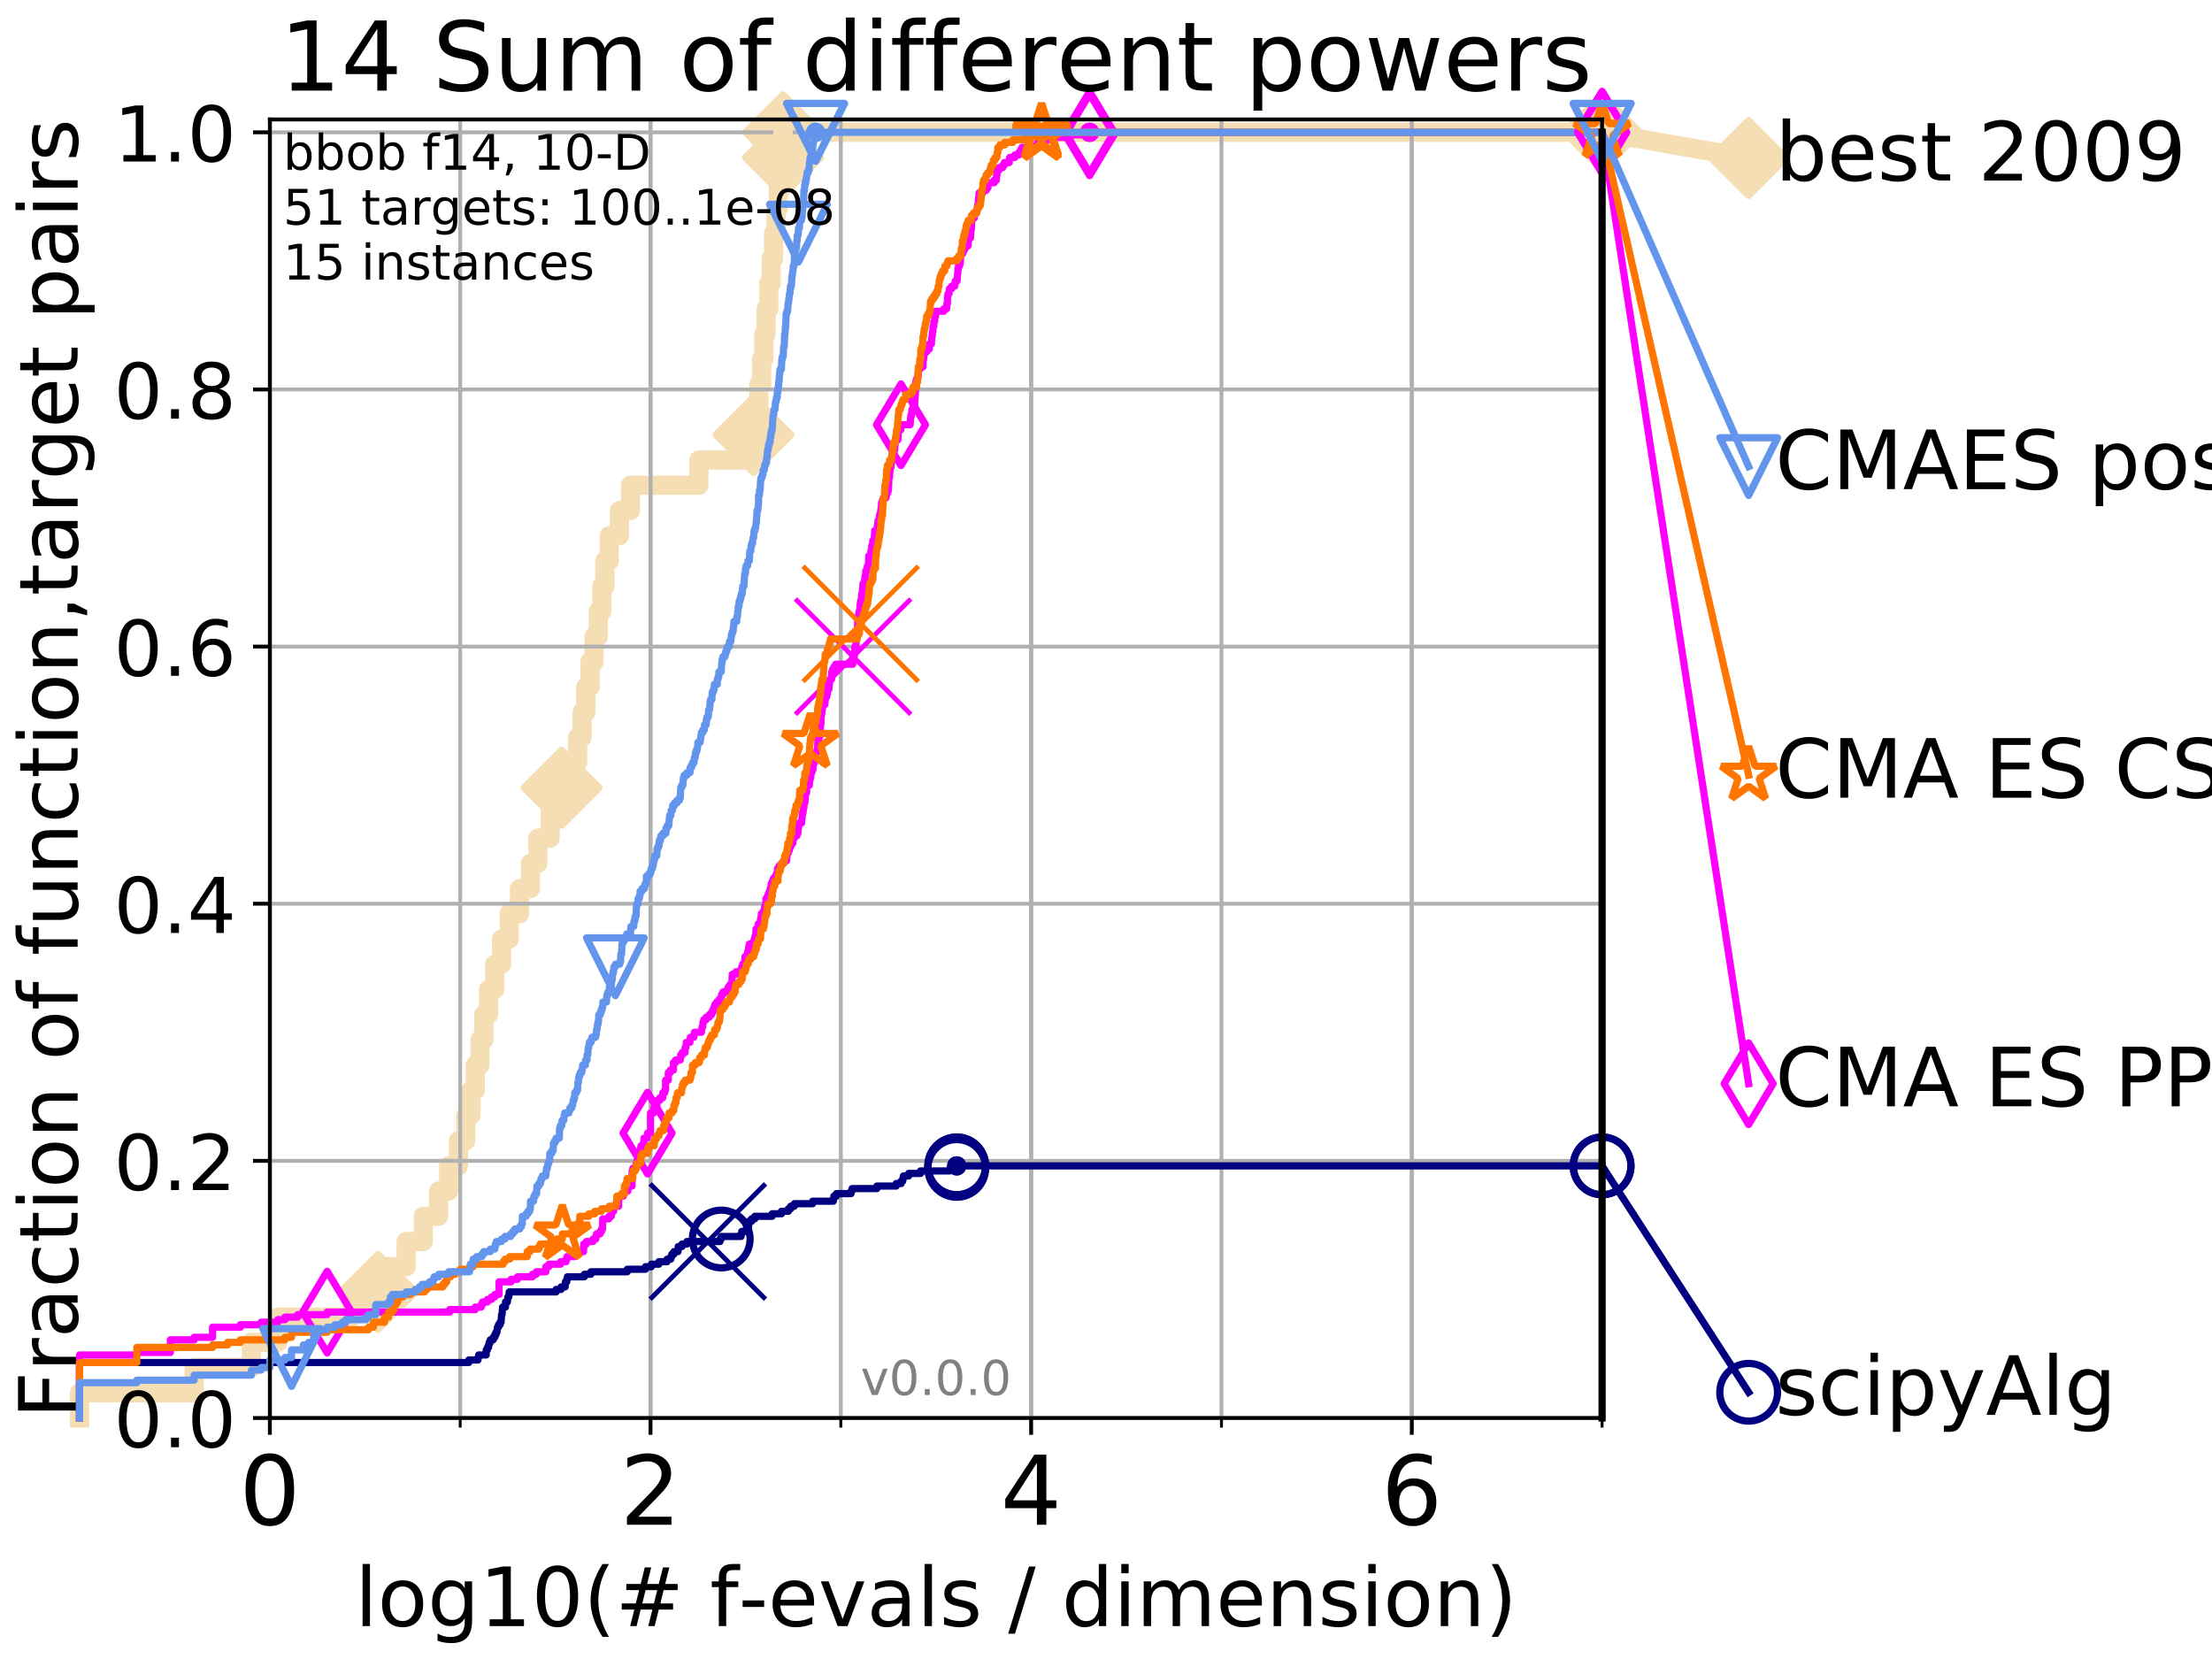 <?xml version="1.0" encoding="utf-8" standalone="no"?>
<!DOCTYPE svg PUBLIC "-//W3C//DTD SVG 1.1//EN"
  "http://www.w3.org/Graphics/SVG/1.1/DTD/svg11.dtd">
<!-- Created with matplotlib (http://matplotlib.org/) -->
<svg height="345pt" version="1.1" viewBox="0 0 460 345" width="460pt" xmlns="http://www.w3.org/2000/svg" xmlns:xlink="http://www.w3.org/1999/xlink">
 <defs>
  <style type="text/css">
*{stroke-linecap:butt;stroke-linejoin:round;}
  </style>
 </defs>
 <g id="figure_1">
  <g id="patch_1">
   <path d="M 0 345.6 
L 460.8 345.6 
L 460.8 0 
L 0 0 
z
" style="fill:#ffffff;"/>
  </g>
  <g id="axes_1">
   <g id="patch_2">
    <path d="M 56.12 294.88 
L 333.168 294.88 
L 333.168 24.84 
L 56.12 24.84 
z
" style="fill:#ffffff;"/>
   </g>
   <g id="line2d_1">
    <path d="M 16.542 294.88 
L 16.542 289.638 
L 40.37 289.638 
L 40.37 284.395 
L 52.284 284.395 
L 52.284 279.153 
L 57.758 279.153 
L 57.758 273.91 
L 73.193 273.91 
L 73.193 268.668 
L 78.608 268.668 
L 78.608 263.425 
L 84.458 263.425 
L 84.458 258.183 
L 88.027 258.183 
L 88.027 252.94 
L 91.206 252.94 
L 91.206 247.698 
L 93.305 247.698 
L 93.305 242.455 
L 95.351 242.455 
L 95.351 237.213 
L 96.861 237.213 
L 96.861 231.97 
L 97.95 231.97 
L 97.95 226.728 
L 98.832 226.728 
L 98.832 221.485 
L 99.807 221.485 
L 99.807 216.243 
L 100.6 216.243 
L 100.6 211 
L 101.604 211 
L 101.604 205.758 
L 102.895 205.758 
L 102.895 200.515 
L 104.306 200.515 
L 104.306 195.273 
L 105.897 195.273 
L 105.897 190.03 
L 108.037 190.03 
L 108.037 184.788 
L 110.311 184.788 
L 110.311 179.546 
L 111.856 179.546 
L 111.856 174.303 
L 114.409 174.303 
L 114.409 169.061 
L 116.784 169.061 
L 116.784 163.818 
L 119.18 163.818 
L 119.18 158.576 
L 120.118 158.576 
L 120.118 153.333 
L 121.047 153.333 
L 121.047 148.091 
L 121.817 148.091 
L 121.817 142.848 
L 122.696 142.848 
L 122.696 137.606 
L 123.533 137.606 
L 123.533 132.363 
L 124.429 132.363 
L 124.429 127.121 
L 125.156 127.121 
L 125.156 121.878 
L 125.795 121.878 
L 125.795 116.636 
L 126.696 116.636 
L 126.696 111.393 
L 128.824 111.393 
L 128.824 106.151 
L 131.116 106.151 
L 131.116 100.908 
L 145.342 100.908 
L 145.342 95.666 
L 156.687 95.666 
L 156.687 90.423 
L 157.337 90.423 
L 157.337 85.181 
L 157.807 85.181 
L 157.807 79.938 
L 158.39 79.938 
L 158.39 74.696 
L 158.85 74.696 
L 158.85 69.453 
L 159.31 69.453 
L 159.31 64.211 
L 159.882 64.211 
L 159.882 58.969 
L 160.368 58.969 
L 160.368 53.726 
L 160.883 53.726 
L 160.883 48.484 
L 161.376 48.484 
L 161.376 43.241 
L 161.859 43.241 
L 161.859 37.999 
L 162.342 37.999 
L 162.342 32.756 
L 162.823 32.756 
L 162.823 27.514 
L 333.168 27.514 
" style="fill:none;stroke:#f5deb3;stroke-linecap:square;stroke-width:4;"/>
   </g>
   <g id="line2d_2">
    <defs>
     <path d="M -0 7.778 
L 7.778 0 
L 0 -7.778 
L -7.778 -0 
z
" id="mc6f0a0aca4" style="stroke:#f5deb3;stroke-linejoin:miter;stroke-width:1.5;"/>
    </defs>
    <g>
     <use style="fill:#f5deb3;stroke:#f5deb3;stroke-linejoin:miter;stroke-width:1.5;" x="78.608" xlink:href="#mc6f0a0aca4" y="268.668"/>
     <use style="fill:#f5deb3;stroke:#f5deb3;stroke-linejoin:miter;stroke-width:1.5;" x="116.784" xlink:href="#mc6f0a0aca4" y="163.818"/>
     <use style="fill:#f5deb3;stroke:#f5deb3;stroke-linejoin:miter;stroke-width:1.5;" x="156.687" xlink:href="#mc6f0a0aca4" y="90.423"/>
     <use style="fill:#f5deb3;stroke:#f5deb3;stroke-linejoin:miter;stroke-width:1.5;" x="162.823" xlink:href="#mc6f0a0aca4" y="32.756"/>
     <use style="fill:#f5deb3;stroke:#f5deb3;stroke-linejoin:miter;stroke-width:1.5;" x="162.823" xlink:href="#mc6f0a0aca4" y="27.514"/>
     <use style="fill:#f5deb3;stroke:#f5deb3;stroke-linejoin:miter;stroke-width:1.5;" x="333.168" xlink:href="#mc6f0a0aca4" y="27.514"/>
    </g>
   </g>
   <g id="line2d_3">
    <path style="fill:none;stroke:#f5deb3;stroke-linecap:square;stroke-width:4;"/>
    <g/>
   </g>
   <g id="line2d_4">
    <path d="M 333.168 27.514 
L 363.643 32.861 
" style="fill:none;stroke:#f5deb3;stroke-linecap:square;stroke-width:4;"/>
    <g>
     <use style="fill:#f5deb3;stroke:#f5deb3;stroke-linejoin:miter;stroke-width:1.5;" x="333.168" xlink:href="#mc6f0a0aca4" y="27.514"/>
     <use style="fill:#f5deb3;stroke:#f5deb3;stroke-linejoin:miter;stroke-width:1.5;" x="363.643" xlink:href="#mc6f0a0aca4" y="32.861"/>
    </g>
   </g>
   <g id="matplotlib.axis_1">
    <g id="xtick_1">
     <g id="line2d_5">
      <path clip-path="url(#pbfdacaacf6)" d="M 56.12 294.88 
L 56.12 24.84 
" style="fill:none;stroke:#b0b0b0;stroke-linecap:square;stroke-width:0.8;"/>
     </g>
     <g id="line2d_6">
      <defs>
       <path d="M 0 0 
L 0 3.5 
" id="m9a69d0e7aa" style="stroke:#000000;stroke-width:0.8;"/>
      </defs>
      <g>
       <use style="stroke:#000000;stroke-width:0.8;" x="56.12" xlink:href="#m9a69d0e7aa" y="294.88"/>
      </g>
     </g>
     <g id="text_1">
      <!-- 0 -->
      <defs>
       <path d="M 31.781 66.406 
Q 24.172 66.406 20.328 58.906 
Q 16.5 51.422 16.5 36.375 
Q 16.5 21.391 20.328 13.891 
Q 24.172 6.391 31.781 6.391 
Q 39.453 6.391 43.281 13.891 
Q 47.125 21.391 47.125 36.375 
Q 47.125 51.422 43.281 58.906 
Q 39.453 66.406 31.781 66.406 
z
M 31.781 74.219 
Q 44.047 74.219 50.516 64.516 
Q 56.984 54.828 56.984 36.375 
Q 56.984 17.969 50.516 8.266 
Q 44.047 -1.422 31.781 -1.422 
Q 19.531 -1.422 13.062 8.266 
Q 6.594 17.969 6.594 36.375 
Q 6.594 54.828 13.062 64.516 
Q 19.531 74.219 31.781 74.219 
z
" id="DejaVuSans-30"/>
      </defs>
      <g transform="translate(49.758 317.077)scale(0.2 -0.2)">
       <use xlink:href="#DejaVuSans-30"/>
      </g>
     </g>
    </g>
    <g id="xtick_2">
     <g id="line2d_7">
      <path clip-path="url(#pbfdacaacf6)" d="M 135.277 294.88 
L 135.277 24.84 
" style="fill:none;stroke:#b0b0b0;stroke-linecap:square;stroke-width:0.8;"/>
     </g>
     <g id="line2d_8">
      <g>
       <use style="stroke:#000000;stroke-width:0.8;" x="135.277" xlink:href="#m9a69d0e7aa" y="294.88"/>
      </g>
     </g>
     <g id="text_2">
      <!-- 2 -->
      <defs>
       <path d="M 19.188 8.297 
L 53.609 8.297 
L 53.609 0 
L 7.328 0 
L 7.328 8.297 
Q 12.938 14.109 22.625 23.891 
Q 32.328 33.688 34.812 36.531 
Q 39.547 41.844 41.422 45.531 
Q 43.312 49.219 43.312 52.781 
Q 43.312 58.594 39.234 62.25 
Q 35.156 65.922 28.609 65.922 
Q 23.969 65.922 18.812 64.312 
Q 13.672 62.703 7.812 59.422 
L 7.812 69.391 
Q 13.766 71.781 18.938 73 
Q 24.125 74.219 28.422 74.219 
Q 39.75 74.219 46.484 68.547 
Q 53.219 62.891 53.219 53.422 
Q 53.219 48.922 51.531 44.891 
Q 49.859 40.875 45.406 35.406 
Q 44.188 33.984 37.641 27.219 
Q 31.109 20.453 19.188 8.297 
z
" id="DejaVuSans-32"/>
      </defs>
      <g transform="translate(128.914 317.077)scale(0.2 -0.2)">
       <use xlink:href="#DejaVuSans-32"/>
      </g>
     </g>
    </g>
    <g id="xtick_3">
     <g id="line2d_9">
      <path clip-path="url(#pbfdacaacf6)" d="M 214.433 294.88 
L 214.433 24.84 
" style="fill:none;stroke:#b0b0b0;stroke-linecap:square;stroke-width:0.8;"/>
     </g>
     <g id="line2d_10">
      <g>
       <use style="stroke:#000000;stroke-width:0.8;" x="214.433" xlink:href="#m9a69d0e7aa" y="294.88"/>
      </g>
     </g>
     <g id="text_3">
      <!-- 4 -->
      <defs>
       <path d="M 37.797 64.312 
L 12.891 25.391 
L 37.797 25.391 
z
M 35.203 72.906 
L 47.609 72.906 
L 47.609 25.391 
L 58.016 25.391 
L 58.016 17.188 
L 47.609 17.188 
L 47.609 0 
L 37.797 0 
L 37.797 17.188 
L 4.891 17.188 
L 4.891 26.703 
z
" id="DejaVuSans-34"/>
      </defs>
      <g transform="translate(208.071 317.077)scale(0.2 -0.2)">
       <use xlink:href="#DejaVuSans-34"/>
      </g>
     </g>
    </g>
    <g id="xtick_4">
     <g id="line2d_11">
      <path clip-path="url(#pbfdacaacf6)" d="M 293.59 294.88 
L 293.59 24.84 
" style="fill:none;stroke:#b0b0b0;stroke-linecap:square;stroke-width:0.8;"/>
     </g>
     <g id="line2d_12">
      <g>
       <use style="stroke:#000000;stroke-width:0.8;" x="293.59" xlink:href="#m9a69d0e7aa" y="294.88"/>
      </g>
     </g>
     <g id="text_4">
      <!-- 6 -->
      <defs>
       <path d="M 33.016 40.375 
Q 26.375 40.375 22.484 35.828 
Q 18.609 31.297 18.609 23.391 
Q 18.609 15.531 22.484 10.953 
Q 26.375 6.391 33.016 6.391 
Q 39.656 6.391 43.531 10.953 
Q 47.406 15.531 47.406 23.391 
Q 47.406 31.297 43.531 35.828 
Q 39.656 40.375 33.016 40.375 
z
M 52.594 71.297 
L 52.594 62.312 
Q 48.875 64.062 45.094 64.984 
Q 41.312 65.922 37.594 65.922 
Q 27.828 65.922 22.672 59.328 
Q 17.531 52.734 16.797 39.406 
Q 19.672 43.656 24.016 45.922 
Q 28.375 48.188 33.594 48.188 
Q 44.578 48.188 50.953 41.516 
Q 57.328 34.859 57.328 23.391 
Q 57.328 12.156 50.688 5.359 
Q 44.047 -1.422 33.016 -1.422 
Q 20.359 -1.422 13.672 8.266 
Q 6.984 17.969 6.984 36.375 
Q 6.984 53.656 15.188 63.938 
Q 23.391 74.219 37.203 74.219 
Q 40.922 74.219 44.703 73.484 
Q 48.484 72.75 52.594 71.297 
z
" id="DejaVuSans-36"/>
      </defs>
      <g transform="translate(287.227 317.077)scale(0.2 -0.2)">
       <use xlink:href="#DejaVuSans-36"/>
      </g>
     </g>
    </g>
    <g id="xtick_5">
     <g id="line2d_13">
      <path clip-path="url(#pbfdacaacf6)" d="M 56.12 294.88 
L 56.12 24.84 
" style="fill:none;stroke:#b0b0b0;stroke-linecap:square;stroke-width:0.8;"/>
     </g>
     <g id="line2d_14">
      <defs>
       <path d="M 0 0 
L 0 2 
" id="mb8b785a1ff" style="stroke:#000000;stroke-width:0.6;"/>
      </defs>
      <g>
       <use style="stroke:#000000;stroke-width:0.6;" x="56.12" xlink:href="#mb8b785a1ff" y="294.88"/>
      </g>
     </g>
    </g>
    <g id="xtick_6">
     <g id="line2d_15">
      <path clip-path="url(#pbfdacaacf6)" d="M 95.698 294.88 
L 95.698 24.84 
" style="fill:none;stroke:#b0b0b0;stroke-linecap:square;stroke-width:0.8;"/>
     </g>
     <g id="line2d_16">
      <g>
       <use style="stroke:#000000;stroke-width:0.6;" x="95.698" xlink:href="#mb8b785a1ff" y="294.88"/>
      </g>
     </g>
    </g>
    <g id="xtick_7">
     <g id="line2d_17">
      <path clip-path="url(#pbfdacaacf6)" d="M 135.277 294.88 
L 135.277 24.84 
" style="fill:none;stroke:#b0b0b0;stroke-linecap:square;stroke-width:0.8;"/>
     </g>
     <g id="line2d_18">
      <g>
       <use style="stroke:#000000;stroke-width:0.6;" x="135.277" xlink:href="#mb8b785a1ff" y="294.88"/>
      </g>
     </g>
    </g>
    <g id="xtick_8">
     <g id="line2d_19">
      <path clip-path="url(#pbfdacaacf6)" d="M 174.855 294.88 
L 174.855 24.84 
" style="fill:none;stroke:#b0b0b0;stroke-linecap:square;stroke-width:0.8;"/>
     </g>
     <g id="line2d_20">
      <g>
       <use style="stroke:#000000;stroke-width:0.6;" x="174.855" xlink:href="#mb8b785a1ff" y="294.88"/>
      </g>
     </g>
    </g>
    <g id="xtick_9">
     <g id="line2d_21">
      <path clip-path="url(#pbfdacaacf6)" d="M 214.433 294.88 
L 214.433 24.84 
" style="fill:none;stroke:#b0b0b0;stroke-linecap:square;stroke-width:0.8;"/>
     </g>
     <g id="line2d_22">
      <g>
       <use style="stroke:#000000;stroke-width:0.6;" x="214.433" xlink:href="#mb8b785a1ff" y="294.88"/>
      </g>
     </g>
    </g>
    <g id="xtick_10">
     <g id="line2d_23">
      <path clip-path="url(#pbfdacaacf6)" d="M 254.011 294.88 
L 254.011 24.84 
" style="fill:none;stroke:#b0b0b0;stroke-linecap:square;stroke-width:0.8;"/>
     </g>
     <g id="line2d_24">
      <g>
       <use style="stroke:#000000;stroke-width:0.6;" x="254.011" xlink:href="#mb8b785a1ff" y="294.88"/>
      </g>
     </g>
    </g>
    <g id="xtick_11">
     <g id="line2d_25">
      <path clip-path="url(#pbfdacaacf6)" d="M 293.59 294.88 
L 293.59 24.84 
" style="fill:none;stroke:#b0b0b0;stroke-linecap:square;stroke-width:0.8;"/>
     </g>
     <g id="line2d_26">
      <g>
       <use style="stroke:#000000;stroke-width:0.6;" x="293.59" xlink:href="#mb8b785a1ff" y="294.88"/>
      </g>
     </g>
    </g>
    <g id="xtick_12">
     <g id="line2d_27">
      <path clip-path="url(#pbfdacaacf6)" d="M 333.168 294.88 
L 333.168 24.84 
" style="fill:none;stroke:#b0b0b0;stroke-linecap:square;stroke-width:0.8;"/>
     </g>
     <g id="line2d_28">
      <g>
       <use style="stroke:#000000;stroke-width:0.6;" x="333.168" xlink:href="#mb8b785a1ff" y="294.88"/>
      </g>
     </g>
    </g>
    <g id="text_5">
     <!-- log10(# f-evals / dimension) -->
     <defs>
      <path d="M 9.422 75.984 
L 18.406 75.984 
L 18.406 0 
L 9.422 0 
z
" id="DejaVuSans-6c"/>
      <path d="M 30.609 48.391 
Q 23.391 48.391 19.188 42.75 
Q 14.984 37.109 14.984 27.297 
Q 14.984 17.484 19.156 11.844 
Q 23.344 6.203 30.609 6.203 
Q 37.797 6.203 41.984 11.859 
Q 46.188 17.531 46.188 27.297 
Q 46.188 37.016 41.984 42.703 
Q 37.797 48.391 30.609 48.391 
z
M 30.609 56 
Q 42.328 56 49.016 48.375 
Q 55.719 40.766 55.719 27.297 
Q 55.719 13.875 49.016 6.219 
Q 42.328 -1.422 30.609 -1.422 
Q 18.844 -1.422 12.172 6.219 
Q 5.516 13.875 5.516 27.297 
Q 5.516 40.766 12.172 48.375 
Q 18.844 56 30.609 56 
z
" id="DejaVuSans-6f"/>
      <path d="M 45.406 27.984 
Q 45.406 37.75 41.375 43.109 
Q 37.359 48.484 30.078 48.484 
Q 22.859 48.484 18.828 43.109 
Q 14.797 37.75 14.797 27.984 
Q 14.797 18.266 18.828 12.891 
Q 22.859 7.516 30.078 7.516 
Q 37.359 7.516 41.375 12.891 
Q 45.406 18.266 45.406 27.984 
z
M 54.391 6.781 
Q 54.391 -7.172 48.188 -13.984 
Q 42 -20.797 29.203 -20.797 
Q 24.469 -20.797 20.266 -20.094 
Q 16.062 -19.391 12.109 -17.922 
L 12.109 -9.188 
Q 16.062 -11.328 19.922 -12.344 
Q 23.781 -13.375 27.781 -13.375 
Q 36.625 -13.375 41.016 -8.766 
Q 45.406 -4.156 45.406 5.172 
L 45.406 9.625 
Q 42.625 4.781 38.281 2.391 
Q 33.938 0 27.875 0 
Q 17.828 0 11.672 7.656 
Q 5.516 15.328 5.516 27.984 
Q 5.516 40.672 11.672 48.328 
Q 17.828 56 27.875 56 
Q 33.938 56 38.281 53.609 
Q 42.625 51.219 45.406 46.391 
L 45.406 54.688 
L 54.391 54.688 
z
" id="DejaVuSans-67"/>
      <path d="M 12.406 8.297 
L 28.516 8.297 
L 28.516 63.922 
L 10.984 60.406 
L 10.984 69.391 
L 28.422 72.906 
L 38.281 72.906 
L 38.281 8.297 
L 54.391 8.297 
L 54.391 0 
L 12.406 0 
z
" id="DejaVuSans-31"/>
      <path d="M 31 75.875 
Q 24.469 64.656 21.281 53.656 
Q 18.109 42.672 18.109 31.391 
Q 18.109 20.125 21.312 9.062 
Q 24.516 -2 31 -13.188 
L 23.188 -13.188 
Q 15.875 -1.703 12.234 9.375 
Q 8.594 20.453 8.594 31.391 
Q 8.594 42.281 12.203 53.312 
Q 15.828 64.359 23.188 75.875 
z
" id="DejaVuSans-28"/>
      <path d="M 51.125 44 
L 36.922 44 
L 32.812 27.688 
L 47.125 27.688 
z
M 43.797 71.781 
L 38.719 51.516 
L 52.984 51.516 
L 58.109 71.781 
L 65.922 71.781 
L 60.891 51.516 
L 76.125 51.516 
L 76.125 44 
L 58.984 44 
L 54.984 27.688 
L 70.516 27.688 
L 70.516 20.219 
L 53.078 20.219 
L 48 0 
L 40.188 0 
L 45.219 20.219 
L 30.906 20.219 
L 25.875 0 
L 18.016 0 
L 23.094 20.219 
L 7.719 20.219 
L 7.719 27.688 
L 24.906 27.688 
L 29 44 
L 13.281 44 
L 13.281 51.516 
L 30.906 51.516 
L 35.891 71.781 
z
" id="DejaVuSans-23"/>
      <path id="DejaVuSans-20"/>
      <path d="M 37.109 75.984 
L 37.109 68.5 
L 28.516 68.5 
Q 23.688 68.5 21.797 66.547 
Q 19.922 64.594 19.922 59.516 
L 19.922 54.688 
L 34.719 54.688 
L 34.719 47.703 
L 19.922 47.703 
L 19.922 0 
L 10.891 0 
L 10.891 47.703 
L 2.297 47.703 
L 2.297 54.688 
L 10.891 54.688 
L 10.891 58.5 
Q 10.891 67.625 15.141 71.797 
Q 19.391 75.984 28.609 75.984 
z
" id="DejaVuSans-66"/>
      <path d="M 4.891 31.391 
L 31.203 31.391 
L 31.203 23.391 
L 4.891 23.391 
z
" id="DejaVuSans-2d"/>
      <path d="M 56.203 29.594 
L 56.203 25.203 
L 14.891 25.203 
Q 15.484 15.922 20.484 11.062 
Q 25.484 6.203 34.422 6.203 
Q 39.594 6.203 44.453 7.469 
Q 49.312 8.734 54.109 11.281 
L 54.109 2.781 
Q 49.266 0.734 44.188 -0.344 
Q 39.109 -1.422 33.891 -1.422 
Q 20.797 -1.422 13.156 6.188 
Q 5.516 13.812 5.516 26.812 
Q 5.516 40.234 12.766 48.109 
Q 20.016 56 32.328 56 
Q 43.359 56 49.781 48.891 
Q 56.203 41.797 56.203 29.594 
z
M 47.219 32.234 
Q 47.125 39.594 43.094 43.984 
Q 39.062 48.391 32.422 48.391 
Q 24.906 48.391 20.391 44.141 
Q 15.875 39.891 15.188 32.172 
z
" id="DejaVuSans-65"/>
      <path d="M 2.984 54.688 
L 12.5 54.688 
L 29.594 8.797 
L 46.688 54.688 
L 56.203 54.688 
L 35.688 0 
L 23.484 0 
z
" id="DejaVuSans-76"/>
      <path d="M 34.281 27.484 
Q 23.391 27.484 19.188 25 
Q 14.984 22.516 14.984 16.5 
Q 14.984 11.719 18.141 8.906 
Q 21.297 6.109 26.703 6.109 
Q 34.188 6.109 38.703 11.406 
Q 43.219 16.703 43.219 25.484 
L 43.219 27.484 
z
M 52.203 31.203 
L 52.203 0 
L 43.219 0 
L 43.219 8.297 
Q 40.141 3.328 35.547 0.953 
Q 30.953 -1.422 24.312 -1.422 
Q 15.922 -1.422 10.953 3.297 
Q 6 8.016 6 15.922 
Q 6 25.141 12.172 29.828 
Q 18.359 34.516 30.609 34.516 
L 43.219 34.516 
L 43.219 35.406 
Q 43.219 41.609 39.141 45 
Q 35.062 48.391 27.688 48.391 
Q 23 48.391 18.547 47.266 
Q 14.109 46.141 10.016 43.891 
L 10.016 52.203 
Q 14.938 54.109 19.578 55.047 
Q 24.219 56 28.609 56 
Q 40.484 56 46.344 49.844 
Q 52.203 43.703 52.203 31.203 
z
" id="DejaVuSans-61"/>
      <path d="M 44.281 53.078 
L 44.281 44.578 
Q 40.484 46.531 36.375 47.5 
Q 32.281 48.484 27.875 48.484 
Q 21.188 48.484 17.844 46.438 
Q 14.5 44.391 14.5 40.281 
Q 14.5 37.156 16.891 35.375 
Q 19.281 33.594 26.516 31.984 
L 29.594 31.297 
Q 39.156 29.25 43.188 25.516 
Q 47.219 21.781 47.219 15.094 
Q 47.219 7.469 41.188 3.016 
Q 35.156 -1.422 24.609 -1.422 
Q 20.219 -1.422 15.453 -0.562 
Q 10.688 0.297 5.422 2 
L 5.422 11.281 
Q 10.406 8.688 15.234 7.391 
Q 20.062 6.109 24.812 6.109 
Q 31.156 6.109 34.562 8.281 
Q 37.984 10.453 37.984 14.406 
Q 37.984 18.062 35.516 20.016 
Q 33.062 21.969 24.703 23.781 
L 21.578 24.516 
Q 13.234 26.266 9.516 29.906 
Q 5.812 33.547 5.812 39.891 
Q 5.812 47.609 11.281 51.797 
Q 16.75 56 26.812 56 
Q 31.781 56 36.172 55.266 
Q 40.578 54.547 44.281 53.078 
z
" id="DejaVuSans-73"/>
      <path d="M 25.391 72.906 
L 33.688 72.906 
L 8.297 -9.281 
L 0 -9.281 
z
" id="DejaVuSans-2f"/>
      <path d="M 45.406 46.391 
L 45.406 75.984 
L 54.391 75.984 
L 54.391 0 
L 45.406 0 
L 45.406 8.203 
Q 42.578 3.328 38.25 0.953 
Q 33.938 -1.422 27.875 -1.422 
Q 17.969 -1.422 11.734 6.484 
Q 5.516 14.406 5.516 27.297 
Q 5.516 40.188 11.734 48.094 
Q 17.969 56 27.875 56 
Q 33.938 56 38.25 53.625 
Q 42.578 51.266 45.406 46.391 
z
M 14.797 27.297 
Q 14.797 17.391 18.875 11.75 
Q 22.953 6.109 30.078 6.109 
Q 37.203 6.109 41.297 11.75 
Q 45.406 17.391 45.406 27.297 
Q 45.406 37.203 41.297 42.844 
Q 37.203 48.484 30.078 48.484 
Q 22.953 48.484 18.875 42.844 
Q 14.797 37.203 14.797 27.297 
z
" id="DejaVuSans-64"/>
      <path d="M 9.422 54.688 
L 18.406 54.688 
L 18.406 0 
L 9.422 0 
z
M 9.422 75.984 
L 18.406 75.984 
L 18.406 64.594 
L 9.422 64.594 
z
" id="DejaVuSans-69"/>
      <path d="M 52 44.188 
Q 55.375 50.25 60.062 53.125 
Q 64.75 56 71.094 56 
Q 79.641 56 84.281 50.016 
Q 88.922 44.047 88.922 33.016 
L 88.922 0 
L 79.891 0 
L 79.891 32.719 
Q 79.891 40.578 77.094 44.375 
Q 74.312 48.188 68.609 48.188 
Q 61.625 48.188 57.562 43.547 
Q 53.516 38.922 53.516 30.906 
L 53.516 0 
L 44.484 0 
L 44.484 32.719 
Q 44.484 40.625 41.703 44.406 
Q 38.922 48.188 33.109 48.188 
Q 26.219 48.188 22.156 43.531 
Q 18.109 38.875 18.109 30.906 
L 18.109 0 
L 9.078 0 
L 9.078 54.688 
L 18.109 54.688 
L 18.109 46.188 
Q 21.188 51.219 25.484 53.609 
Q 29.781 56 35.688 56 
Q 41.656 56 45.828 52.969 
Q 50 49.953 52 44.188 
z
" id="DejaVuSans-6d"/>
      <path d="M 54.891 33.016 
L 54.891 0 
L 45.906 0 
L 45.906 32.719 
Q 45.906 40.484 42.875 44.328 
Q 39.844 48.188 33.797 48.188 
Q 26.516 48.188 22.312 43.547 
Q 18.109 38.922 18.109 30.906 
L 18.109 0 
L 9.078 0 
L 9.078 54.688 
L 18.109 54.688 
L 18.109 46.188 
Q 21.344 51.125 25.703 53.562 
Q 30.078 56 35.797 56 
Q 45.219 56 50.047 50.172 
Q 54.891 44.344 54.891 33.016 
z
" id="DejaVuSans-6e"/>
      <path d="M 8.016 75.875 
L 15.828 75.875 
Q 23.141 64.359 26.781 53.312 
Q 30.422 42.281 30.422 31.391 
Q 30.422 20.453 26.781 9.375 
Q 23.141 -1.703 15.828 -13.188 
L 8.016 -13.188 
Q 14.5 -2 17.703 9.062 
Q 20.906 20.125 20.906 31.391 
Q 20.906 42.672 17.703 53.656 
Q 14.5 64.656 8.016 75.875 
z
" id="DejaVuSans-29"/>
     </defs>
     <g transform="translate(73.803 338.154)scale(0.17 -0.17)">
      <use xlink:href="#DejaVuSans-6c"/>
      <use x="27.783" xlink:href="#DejaVuSans-6f"/>
      <use x="88.965" xlink:href="#DejaVuSans-67"/>
      <use x="152.441" xlink:href="#DejaVuSans-31"/>
      <use x="216.064" xlink:href="#DejaVuSans-30"/>
      <use x="279.688" xlink:href="#DejaVuSans-28"/>
      <use x="318.701" xlink:href="#DejaVuSans-23"/>
      <use x="402.49" xlink:href="#DejaVuSans-20"/>
      <use x="434.277" xlink:href="#DejaVuSans-66"/>
      <use x="469.404" xlink:href="#DejaVuSans-2d"/>
      <use x="505.488" xlink:href="#DejaVuSans-65"/>
      <use x="567.012" xlink:href="#DejaVuSans-76"/>
      <use x="626.191" xlink:href="#DejaVuSans-61"/>
      <use x="687.471" xlink:href="#DejaVuSans-6c"/>
      <use x="715.254" xlink:href="#DejaVuSans-73"/>
      <use x="767.354" xlink:href="#DejaVuSans-20"/>
      <use x="799.141" xlink:href="#DejaVuSans-2f"/>
      <use x="832.832" xlink:href="#DejaVuSans-20"/>
      <use x="864.619" xlink:href="#DejaVuSans-64"/>
      <use x="928.096" xlink:href="#DejaVuSans-69"/>
      <use x="955.879" xlink:href="#DejaVuSans-6d"/>
      <use x="1053.291" xlink:href="#DejaVuSans-65"/>
      <use x="1114.814" xlink:href="#DejaVuSans-6e"/>
      <use x="1178.193" xlink:href="#DejaVuSans-73"/>
      <use x="1230.293" xlink:href="#DejaVuSans-69"/>
      <use x="1258.076" xlink:href="#DejaVuSans-6f"/>
      <use x="1319.258" xlink:href="#DejaVuSans-6e"/>
      <use x="1382.637" xlink:href="#DejaVuSans-29"/>
     </g>
    </g>
   </g>
   <g id="matplotlib.axis_2">
    <g id="ytick_1">
     <g id="line2d_29">
      <path clip-path="url(#pbfdacaacf6)" d="M 56.12 294.88 
L 333.168 294.88 
" style="fill:none;stroke:#b0b0b0;stroke-linecap:square;stroke-width:0.8;"/>
     </g>
     <g id="line2d_30">
      <defs>
       <path d="M 0 0 
L -3.5 0 
" id="m74d815d320" style="stroke:#000000;stroke-width:0.8;"/>
      </defs>
      <g>
       <use style="stroke:#000000;stroke-width:0.8;" x="56.12" xlink:href="#m74d815d320" y="294.88"/>
      </g>
     </g>
     <g id="text_6">
      <!-- 0.0 -->
      <defs>
       <path d="M 10.688 12.406 
L 21 12.406 
L 21 0 
L 10.688 0 
z
" id="DejaVuSans-2e"/>
      </defs>
      <g transform="translate(23.675 300.959)scale(0.16 -0.16)">
       <use xlink:href="#DejaVuSans-30"/>
       <use x="63.623" xlink:href="#DejaVuSans-2e"/>
       <use x="95.41" xlink:href="#DejaVuSans-30"/>
      </g>
     </g>
    </g>
    <g id="ytick_2">
     <g id="line2d_31">
      <path clip-path="url(#pbfdacaacf6)" d="M 56.12 241.407 
L 333.168 241.407 
" style="fill:none;stroke:#b0b0b0;stroke-linecap:square;stroke-width:0.8;"/>
     </g>
     <g id="line2d_32">
      <g>
       <use style="stroke:#000000;stroke-width:0.8;" x="56.12" xlink:href="#m74d815d320" y="241.407"/>
      </g>
     </g>
     <g id="text_7">
      <!-- 0.2 -->
      <g transform="translate(23.675 247.485)scale(0.16 -0.16)">
       <use xlink:href="#DejaVuSans-30"/>
       <use x="63.623" xlink:href="#DejaVuSans-2e"/>
       <use x="95.41" xlink:href="#DejaVuSans-32"/>
      </g>
     </g>
    </g>
    <g id="ytick_3">
     <g id="line2d_33">
      <path clip-path="url(#pbfdacaacf6)" d="M 56.12 187.933 
L 333.168 187.933 
" style="fill:none;stroke:#b0b0b0;stroke-linecap:square;stroke-width:0.8;"/>
     </g>
     <g id="line2d_34">
      <g>
       <use style="stroke:#000000;stroke-width:0.8;" x="56.12" xlink:href="#m74d815d320" y="187.933"/>
      </g>
     </g>
     <g id="text_8">
      <!-- 0.4 -->
      <g transform="translate(23.675 194.012)scale(0.16 -0.16)">
       <use xlink:href="#DejaVuSans-30"/>
       <use x="63.623" xlink:href="#DejaVuSans-2e"/>
       <use x="95.41" xlink:href="#DejaVuSans-34"/>
      </g>
     </g>
    </g>
    <g id="ytick_4">
     <g id="line2d_35">
      <path clip-path="url(#pbfdacaacf6)" d="M 56.12 134.46 
L 333.168 134.46 
" style="fill:none;stroke:#b0b0b0;stroke-linecap:square;stroke-width:0.8;"/>
     </g>
     <g id="line2d_36">
      <g>
       <use style="stroke:#000000;stroke-width:0.8;" x="56.12" xlink:href="#m74d815d320" y="134.46"/>
      </g>
     </g>
     <g id="text_9">
      <!-- 0.6 -->
      <g transform="translate(23.675 140.539)scale(0.16 -0.16)">
       <use xlink:href="#DejaVuSans-30"/>
       <use x="63.623" xlink:href="#DejaVuSans-2e"/>
       <use x="95.41" xlink:href="#DejaVuSans-36"/>
      </g>
     </g>
    </g>
    <g id="ytick_5">
     <g id="line2d_37">
      <path clip-path="url(#pbfdacaacf6)" d="M 56.12 80.987 
L 333.168 80.987 
" style="fill:none;stroke:#b0b0b0;stroke-linecap:square;stroke-width:0.8;"/>
     </g>
     <g id="line2d_38">
      <g>
       <use style="stroke:#000000;stroke-width:0.8;" x="56.12" xlink:href="#m74d815d320" y="80.987"/>
      </g>
     </g>
     <g id="text_10">
      <!-- 0.8 -->
      <defs>
       <path d="M 31.781 34.625 
Q 24.75 34.625 20.719 30.859 
Q 16.703 27.094 16.703 20.516 
Q 16.703 13.922 20.719 10.156 
Q 24.75 6.391 31.781 6.391 
Q 38.812 6.391 42.859 10.172 
Q 46.922 13.969 46.922 20.516 
Q 46.922 27.094 42.891 30.859 
Q 38.875 34.625 31.781 34.625 
z
M 21.922 38.812 
Q 15.578 40.375 12.031 44.719 
Q 8.5 49.078 8.5 55.328 
Q 8.5 64.062 14.719 69.141 
Q 20.953 74.219 31.781 74.219 
Q 42.672 74.219 48.875 69.141 
Q 55.078 64.062 55.078 55.328 
Q 55.078 49.078 51.531 44.719 
Q 48 40.375 41.703 38.812 
Q 48.828 37.156 52.797 32.312 
Q 56.781 27.484 56.781 20.516 
Q 56.781 9.906 50.312 4.234 
Q 43.844 -1.422 31.781 -1.422 
Q 19.734 -1.422 13.25 4.234 
Q 6.781 9.906 6.781 20.516 
Q 6.781 27.484 10.781 32.312 
Q 14.797 37.156 21.922 38.812 
z
M 18.312 54.391 
Q 18.312 48.734 21.844 45.562 
Q 25.391 42.391 31.781 42.391 
Q 38.141 42.391 41.719 45.562 
Q 45.312 48.734 45.312 54.391 
Q 45.312 60.062 41.719 63.234 
Q 38.141 66.406 31.781 66.406 
Q 25.391 66.406 21.844 63.234 
Q 18.312 60.062 18.312 54.391 
z
" id="DejaVuSans-38"/>
      </defs>
      <g transform="translate(23.675 87.066)scale(0.16 -0.16)">
       <use xlink:href="#DejaVuSans-30"/>
       <use x="63.623" xlink:href="#DejaVuSans-2e"/>
       <use x="95.41" xlink:href="#DejaVuSans-38"/>
      </g>
     </g>
    </g>
    <g id="ytick_6">
     <g id="line2d_39">
      <path clip-path="url(#pbfdacaacf6)" d="M 56.12 27.514 
L 333.168 27.514 
" style="fill:none;stroke:#b0b0b0;stroke-linecap:square;stroke-width:0.8;"/>
     </g>
     <g id="line2d_40">
      <g>
       <use style="stroke:#000000;stroke-width:0.8;" x="56.12" xlink:href="#m74d815d320" y="27.514"/>
      </g>
     </g>
     <g id="text_11">
      <!-- 1.0 -->
      <g transform="translate(23.675 33.592)scale(0.16 -0.16)">
       <use xlink:href="#DejaVuSans-31"/>
       <use x="63.623" xlink:href="#DejaVuSans-2e"/>
       <use x="95.41" xlink:href="#DejaVuSans-30"/>
      </g>
     </g>
    </g>
    <g id="text_12">
     <!-- Fraction of function,target pairs -->
     <defs>
      <path d="M 9.812 72.906 
L 51.703 72.906 
L 51.703 64.594 
L 19.672 64.594 
L 19.672 43.109 
L 48.578 43.109 
L 48.578 34.812 
L 19.672 34.812 
L 19.672 0 
L 9.812 0 
z
" id="DejaVuSans-46"/>
      <path d="M 41.109 46.297 
Q 39.594 47.172 37.812 47.578 
Q 36.031 48 33.891 48 
Q 26.266 48 22.188 43.047 
Q 18.109 38.094 18.109 28.812 
L 18.109 0 
L 9.078 0 
L 9.078 54.688 
L 18.109 54.688 
L 18.109 46.188 
Q 20.953 51.172 25.484 53.578 
Q 30.031 56 36.531 56 
Q 37.453 56 38.578 55.875 
Q 39.703 55.766 41.062 55.516 
z
" id="DejaVuSans-72"/>
      <path d="M 48.781 52.594 
L 48.781 44.188 
Q 44.969 46.297 41.141 47.344 
Q 37.312 48.391 33.406 48.391 
Q 24.656 48.391 19.812 42.844 
Q 14.984 37.312 14.984 27.297 
Q 14.984 17.281 19.812 11.734 
Q 24.656 6.203 33.406 6.203 
Q 37.312 6.203 41.141 7.25 
Q 44.969 8.297 48.781 10.406 
L 48.781 2.094 
Q 45.016 0.344 40.984 -0.531 
Q 36.969 -1.422 32.422 -1.422 
Q 20.062 -1.422 12.781 6.344 
Q 5.516 14.109 5.516 27.297 
Q 5.516 40.672 12.859 48.328 
Q 20.219 56 33.016 56 
Q 37.156 56 41.109 55.141 
Q 45.062 54.297 48.781 52.594 
z
" id="DejaVuSans-63"/>
      <path d="M 18.312 70.219 
L 18.312 54.688 
L 36.812 54.688 
L 36.812 47.703 
L 18.312 47.703 
L 18.312 18.016 
Q 18.312 11.328 20.141 9.422 
Q 21.969 7.516 27.594 7.516 
L 36.812 7.516 
L 36.812 0 
L 27.594 0 
Q 17.188 0 13.234 3.875 
Q 9.281 7.766 9.281 18.016 
L 9.281 47.703 
L 2.688 47.703 
L 2.688 54.688 
L 9.281 54.688 
L 9.281 70.219 
z
" id="DejaVuSans-74"/>
      <path d="M 8.5 21.578 
L 8.5 54.688 
L 17.484 54.688 
L 17.484 21.922 
Q 17.484 14.156 20.5 10.266 
Q 23.531 6.391 29.594 6.391 
Q 36.859 6.391 41.078 11.031 
Q 45.312 15.672 45.312 23.688 
L 45.312 54.688 
L 54.297 54.688 
L 54.297 0 
L 45.312 0 
L 45.312 8.406 
Q 42.047 3.422 37.719 1 
Q 33.406 -1.422 27.688 -1.422 
Q 18.266 -1.422 13.375 4.438 
Q 8.5 10.297 8.5 21.578 
z
M 31.109 56 
z
" id="DejaVuSans-75"/>
      <path d="M 11.719 12.406 
L 22.016 12.406 
L 22.016 4 
L 14.016 -11.625 
L 7.719 -11.625 
L 11.719 4 
z
" id="DejaVuSans-2c"/>
      <path d="M 18.109 8.203 
L 18.109 -20.797 
L 9.078 -20.797 
L 9.078 54.688 
L 18.109 54.688 
L 18.109 46.391 
Q 20.953 51.266 25.266 53.625 
Q 29.594 56 35.594 56 
Q 45.562 56 51.781 48.094 
Q 58.016 40.188 58.016 27.297 
Q 58.016 14.406 51.781 6.484 
Q 45.562 -1.422 35.594 -1.422 
Q 29.594 -1.422 25.266 0.953 
Q 20.953 3.328 18.109 8.203 
z
M 48.688 27.297 
Q 48.688 37.203 44.609 42.844 
Q 40.531 48.484 33.406 48.484 
Q 26.266 48.484 22.188 42.844 
Q 18.109 37.203 18.109 27.297 
Q 18.109 17.391 22.188 11.75 
Q 26.266 6.109 33.406 6.109 
Q 40.531 6.109 44.609 11.75 
Q 48.688 17.391 48.688 27.297 
z
" id="DejaVuSans-70"/>
     </defs>
     <g transform="translate(16.14 294.999)rotate(-90)scale(0.17 -0.17)">
      <use xlink:href="#DejaVuSans-46"/>
      <use x="57.41" xlink:href="#DejaVuSans-72"/>
      <use x="98.523" xlink:href="#DejaVuSans-61"/>
      <use x="159.803" xlink:href="#DejaVuSans-63"/>
      <use x="214.783" xlink:href="#DejaVuSans-74"/>
      <use x="253.992" xlink:href="#DejaVuSans-69"/>
      <use x="281.775" xlink:href="#DejaVuSans-6f"/>
      <use x="342.957" xlink:href="#DejaVuSans-6e"/>
      <use x="406.336" xlink:href="#DejaVuSans-20"/>
      <use x="438.123" xlink:href="#DejaVuSans-6f"/>
      <use x="499.305" xlink:href="#DejaVuSans-66"/>
      <use x="534.51" xlink:href="#DejaVuSans-20"/>
      <use x="566.297" xlink:href="#DejaVuSans-66"/>
      <use x="601.502" xlink:href="#DejaVuSans-75"/>
      <use x="664.881" xlink:href="#DejaVuSans-6e"/>
      <use x="728.26" xlink:href="#DejaVuSans-63"/>
      <use x="783.24" xlink:href="#DejaVuSans-74"/>
      <use x="822.449" xlink:href="#DejaVuSans-69"/>
      <use x="850.232" xlink:href="#DejaVuSans-6f"/>
      <use x="911.414" xlink:href="#DejaVuSans-6e"/>
      <use x="974.793" xlink:href="#DejaVuSans-2c"/>
      <use x="1006.58" xlink:href="#DejaVuSans-74"/>
      <use x="1045.789" xlink:href="#DejaVuSans-61"/>
      <use x="1107.068" xlink:href="#DejaVuSans-72"/>
      <use x="1148.166" xlink:href="#DejaVuSans-67"/>
      <use x="1211.643" xlink:href="#DejaVuSans-65"/>
      <use x="1273.166" xlink:href="#DejaVuSans-74"/>
      <use x="1312.375" xlink:href="#DejaVuSans-20"/>
      <use x="1344.162" xlink:href="#DejaVuSans-70"/>
      <use x="1407.639" xlink:href="#DejaVuSans-61"/>
      <use x="1468.918" xlink:href="#DejaVuSans-69"/>
      <use x="1496.701" xlink:href="#DejaVuSans-72"/>
      <use x="1537.814" xlink:href="#DejaVuSans-73"/>
     </g>
    </g>
   </g>
   <g id="line2d_41">
    <defs>
     <path d="M 0 1.5 
C 0.398 1.5 0.779 1.342 1.061 1.061 
C 1.342 0.779 1.5 0.398 1.5 0 
C 1.5 -0.398 1.342 -0.779 1.061 -1.061 
C 0.779 -1.342 0.398 -1.5 0 -1.5 
C -0.398 -1.5 -0.779 -1.342 -1.061 -1.061 
C -1.342 -0.779 -1.5 -0.398 -1.5 0 
C -1.5 0.398 -1.342 0.779 -1.061 1.061 
C -0.779 1.342 -0.398 1.5 0 1.5 
z
" id="me5ca4ef97f" style="stroke:#f5deb3;"/>
    </defs>
    <g>
     <use style="fill:#f5deb3;stroke:#f5deb3;" x="162.823" xlink:href="#me5ca4ef97f" y="27.514"/>
     <use style="fill:#f5deb3;stroke:#f5deb3;" x="162.823" xlink:href="#me5ca4ef97f" y="27.514"/>
    </g>
   </g>
   <g id="line2d_42">
    <defs>
     <path d="M 0 1.5 
C 0.398 1.5 0.779 1.342 1.061 1.061 
C 1.342 0.779 1.5 0.398 1.5 0 
C 1.5 -0.398 1.342 -0.779 1.061 -1.061 
C 0.779 -1.342 0.398 -1.5 0 -1.5 
C -0.398 -1.5 -0.779 -1.342 -1.061 -1.061 
C -1.342 -0.779 -1.5 -0.398 -1.5 0 
C -1.5 0.398 -1.342 0.779 -1.061 1.061 
C -0.779 1.342 -0.398 1.5 0 1.5 
z
" id="m88df8bfaab" style="stroke:#000080;"/>
    </defs>
    <g>
     <use style="fill:#000080;stroke:#000080;" x="198.959" xlink:href="#m88df8bfaab" y="242.455"/>
     <use style="fill:#000080;stroke:#000080;" x="198.959" xlink:href="#m88df8bfaab" y="242.455"/>
    </g>
   </g>
   <g id="line2d_43">
    <path d="M 16.542 294.88 
L 16.542 283.347 
L 97.492 283.347 
L 97.492 282.822 
L 99.396 282.822 
L 99.396 282.298 
L 99.534 282.298 
L 99.534 281.774 
L 101.109 281.774 
L 101.109 280.725 
L 101.359 280.725 
L 101.359 280.201 
L 101.604 280.201 
L 101.604 279.677 
L 101.726 279.677 
L 101.726 279.153 
L 101.966 279.153 
L 101.966 278.628 
L 102.553 278.628 
L 102.553 278.104 
L 102.895 278.104 
L 102.895 277.58 
L 103.12 277.58 
L 103.12 277.056 
L 103.342 277.056 
L 103.452 276.007 
L 103.669 276.007 
L 103.669 275.483 
L 103.991 275.483 
L 103.991 274.959 
L 104.201 274.959 
L 104.306 273.386 
L 104.41 273.386 
L 104.513 271.813 
L 105.12 271.813 
L 105.12 270.765 
L 105.513 270.765 
L 105.609 269.716 
L 105.802 269.716 
L 105.897 268.668 
L 115.637 268.668 
L 115.637 268.143 
L 116.683 268.143 
L 116.683 267.619 
L 117.524 267.619 
L 117.572 266.571 
L 117.858 266.571 
L 117.858 266.046 
L 118 266.046 
L 118 265.522 
L 121.513 265.522 
L 121.513 264.998 
L 122.874 264.998 
L 122.874 264.474 
L 130.446 264.474 
L 130.446 263.949 
L 134.213 263.949 
L 134.213 263.425 
L 135.448 263.425 
L 135.448 262.901 
L 137.008 262.901 
L 137.008 262.377 
L 138.723 262.377 
L 138.723 261.852 
L 139.493 261.852 
L 139.493 261.328 
L 139.707 261.328 
L 139.707 260.804 
L 140.153 260.804 
L 140.153 260.28 
L 140.999 260.28 
L 141.035 259.231 
L 141.828 259.231 
L 141.828 258.707 
L 142.854 258.707 
L 142.854 258.183 
L 149.735 258.183 
L 149.735 257.658 
L 149.985 257.658 
L 149.985 257.134 
L 154.114 257.134 
L 154.114 256.61 
L 154.252 256.61 
L 154.252 256.086 
L 155.237 256.086 
L 155.237 255.037 
L 155.683 255.037 
L 155.689 253.989 
L 156.286 253.989 
L 156.286 253.464 
L 156.971 253.464 
L 156.971 252.94 
L 160.563 252.94 
L 160.563 252.416 
L 162.509 252.416 
L 162.509 251.892 
L 163.949 251.892 
L 163.949 251.367 
L 164.431 251.367 
L 164.431 250.843 
L 165.181 250.843 
L 165.181 250.319 
L 168.985 250.319 
L 168.985 249.795 
L 173.296 249.795 
L 173.296 249.27 
L 173.412 249.27 
L 173.412 248.746 
L 173.932 248.746 
L 173.932 248.222 
L 176.98 248.222 
L 176.98 247.698 
L 177.191 247.698 
L 177.191 247.173 
L 182.352 247.173 
L 182.352 246.649 
L 186.366 246.649 
L 186.366 246.125 
L 187.399 246.125 
L 187.399 245.601 
L 187.744 245.601 
L 187.744 245.076 
L 187.86 245.076 
L 187.86 244.552 
L 188.95 244.552 
L 188.95 244.028 
L 191.423 244.028 
L 191.423 243.504 
L 197.519 243.504 
L 197.519 242.979 
L 198.959 242.979 
L 198.959 242.455 
L 333.168 242.455 
L 333.168 242.455 
" style="fill:none;stroke:#000080;stroke-linecap:square;stroke-width:1.5;"/>
   </g>
   <g id="line2d_44">
    <defs>
     <path d="M 0 6 
C 1.591 6 3.117 5.368 4.243 4.243 
C 5.368 3.117 6 1.591 6 0 
C 6 -1.591 5.368 -3.117 4.243 -4.243 
C 3.117 -5.368 1.591 -6 0 -6 
C -1.591 -6 -3.117 -5.368 -4.243 -4.243 
C -5.368 -3.117 -6 -1.591 -6 0 
C -6 1.591 -5.368 3.117 -4.243 4.243 
C -3.117 5.368 -1.591 6 0 6 
z
" id="m99a17a0f5c" style="stroke:#000080;stroke-width:1.5;"/>
    </defs>
    <g>
     <use style="fill:none;stroke:#000080;stroke-width:1.5;" x="149.985" xlink:href="#m99a17a0f5c" y="257.658"/>
     <use style="fill:none;stroke:#000080;stroke-width:1.5;" x="198.959" xlink:href="#m99a17a0f5c" y="242.979"/>
     <use style="fill:none;stroke:#000080;stroke-width:1.5;" x="198.959" xlink:href="#m99a17a0f5c" y="242.455"/>
     <use style="fill:none;stroke:#000080;stroke-width:1.5;" x="198.959" xlink:href="#m99a17a0f5c" y="242.455"/>
     <use style="fill:none;stroke:#000080;stroke-width:1.5;" x="333.168" xlink:href="#m99a17a0f5c" y="242.455"/>
    </g>
   </g>
   <g id="line2d_45">
    <path style="fill:none;stroke:#000080;stroke-linecap:square;stroke-width:1.5;"/>
    <g/>
   </g>
   <g id="line2d_46">
    <path clip-path="url(#pbfdacaacf6)" d="M 147.191 258.183 
" style="fill:none;stroke:#000080;stroke-linecap:square;stroke-width:1.5;"/>
    <defs>
     <path d="M -12 12 
L 12 -12 
M -12 -12 
L 12 12 
" id="mbc8e71fa5e" style="stroke:#000080;"/>
    </defs>
    <g clip-path="url(#pbfdacaacf6)">
     <use style="fill:#000080;stroke:#000080;" x="147.191" xlink:href="#mbc8e71fa5e" y="258.183"/>
    </g>
   </g>
   <g id="line2d_47">
    <defs>
     <path d="M 0 1.5 
C 0.398 1.5 0.779 1.342 1.061 1.061 
C 1.342 0.779 1.5 0.398 1.5 0 
C 1.5 -0.398 1.342 -0.779 1.061 -1.061 
C 0.779 -1.342 0.398 -1.5 0 -1.5 
C -0.398 -1.5 -0.779 -1.342 -1.061 -1.061 
C -1.342 -0.779 -1.5 -0.398 -1.5 0 
C -1.5 0.398 -1.342 0.779 -1.061 1.061 
C -0.779 1.342 -0.398 1.5 0 1.5 
z
" id="mc3a15e7e56" style="stroke:#ff00ff;"/>
    </defs>
    <g>
     <use style="fill:#ff00ff;stroke:#ff00ff;" x="226.6" xlink:href="#mc3a15e7e56" y="27.514"/>
     <use style="fill:#ff00ff;stroke:#ff00ff;" x="226.6" xlink:href="#mc3a15e7e56" y="27.514"/>
    </g>
   </g>
   <g id="line2d_48">
    <path d="M 16.542 294.88 
L 16.542 281.774 
L 28.456 281.774 
L 28.456 281.25 
L 35.425 281.25 
L 35.425 278.628 
L 40.37 278.628 
L 40.37 278.104 
L 44.206 278.104 
L 44.206 276.007 
L 49.989 276.007 
L 49.989 275.483 
L 54.309 275.483 
L 54.309 274.959 
L 57.758 274.959 
L 57.758 274.434 
L 59.254 274.434 
L 59.254 273.91 
L 61.903 273.91 
L 61.903 273.386 
L 68.034 273.386 
L 68.034 272.862 
L 93.501 272.862 
L 93.501 272.337 
L 98.832 272.337 
L 98.832 271.813 
L 100.075 271.813 
L 100.075 271.289 
L 100.34 271.289 
L 100.34 270.765 
L 101.359 270.765 
L 101.359 270.24 
L 102.203 270.24 
L 102.203 269.716 
L 102.895 269.716 
L 102.895 269.192 
L 103.777 269.192 
L 103.777 266.571 
L 106.272 266.571 
L 106.272 266.046 
L 107.613 266.046 
L 107.613 265.522 
L 110.746 265.522 
L 110.746 264.998 
L 111.517 264.998 
L 111.517 264.474 
L 113.518 264.474 
L 113.518 263.425 
L 114.117 263.425 
L 114.117 262.901 
L 116.581 262.901 
L 116.581 262.377 
L 117.716 262.377 
L 117.716 261.852 
L 117.906 261.852 
L 117.906 261.328 
L 119.484 261.328 
L 119.484 260.804 
L 119.613 260.804 
L 119.613 260.28 
L 121.359 260.28 
L 121.398 258.707 
L 121.929 258.707 
L 121.929 258.183 
L 123.328 258.183 
L 123.328 257.658 
L 123.904 257.658 
L 123.904 257.134 
L 124.036 257.134 
L 124.036 256.61 
L 124.78 256.61 
L 124.78 256.086 
L 125.094 256.086 
L 125.094 255.561 
L 125.31 255.561 
L 125.341 253.464 
L 126.61 253.464 
L 126.61 252.94 
L 127.115 252.94 
L 127.115 252.416 
L 127.253 252.416 
L 127.253 251.892 
L 127.606 251.892 
L 127.686 250.843 
L 128.648 250.843 
L 128.648 249.27 
L 128.773 249.27 
L 128.773 248.746 
L 129.63 248.746 
L 129.63 248.222 
L 129.891 248.222 
L 129.891 247.698 
L 130.559 247.698 
L 130.559 246.649 
L 131.441 246.649 
L 131.441 243.504 
L 131.591 243.504 
L 131.591 242.979 
L 132.28 242.979 
L 132.28 241.931 
L 132.443 241.931 
L 132.443 241.407 
L 133.079 241.407 
L 133.157 238.785 
L 133.312 238.785 
L 133.312 238.261 
L 133.843 238.261 
L 133.918 236.689 
L 134.575 236.689 
L 134.664 235.64 
L 135.277 235.64 
L 135.277 231.446 
L 135.951 231.446 
L 135.951 230.398 
L 136.599 230.398 
L 136.599 228.825 
L 137.225 228.825 
L 137.225 228.301 
L 137.828 228.301 
L 137.828 227.252 
L 138.238 227.252 
L 138.238 226.728 
L 138.41 226.728 
L 138.41 224.631 
L 138.974 224.631 
L 138.974 223.058 
L 139.385 223.058 
L 139.385 222.534 
L 140.049 222.534 
L 140.049 220.961 
L 140.486 220.961 
L 140.486 220.437 
L 141.473 220.437 
L 141.544 219.388 
L 141.875 219.388 
L 141.875 218.864 
L 142.474 218.864 
L 142.474 217.816 
L 142.654 217.816 
L 142.709 216.767 
L 143.473 216.767 
L 143.558 215.719 
L 144.276 215.719 
L 144.276 215.194 
L 144.407 215.194 
L 144.407 214.67 
L 145.86 214.67 
L 145.971 213.622 
L 146.127 213.622 
L 146.173 212.573 
L 146.363 212.573 
L 146.363 212.049 
L 146.844 212.049 
L 146.844 211.525 
L 147.506 211.525 
L 147.506 211 
L 147.988 211 
L 147.988 210.476 
L 148.257 210.476 
L 148.257 209.952 
L 148.49 209.952 
L 148.49 209.428 
L 148.656 209.428 
L 148.656 208.903 
L 149.046 208.903 
L 149.046 208.379 
L 149.526 208.379 
L 149.526 207.855 
L 149.934 207.855 
L 149.934 207.331 
L 150.058 207.331 
L 150.058 206.806 
L 150.346 206.806 
L 150.346 206.282 
L 151.225 206.282 
L 151.225 205.758 
L 151.454 205.758 
L 151.454 205.234 
L 151.826 205.234 
L 151.826 204.709 
L 152.196 204.709 
L 152.279 202.612 
L 153.042 202.612 
L 153.042 202.088 
L 154.12 202.088 
L 154.12 201.564 
L 154.257 201.564 
L 154.257 201.04 
L 154.439 201.04 
L 154.439 200.515 
L 154.807 200.515 
L 154.889 199.467 
L 154.939 199.467 
L 154.939 198.943 
L 155.387 198.943 
L 155.483 197.894 
L 155.631 197.894 
L 155.699 196.846 
L 155.835 196.846 
L 155.835 196.321 
L 156.642 196.321 
L 156.642 195.797 
L 156.854 195.797 
L 156.854 195.273 
L 157 195.273 
L 157 194.749 
L 157.131 194.749 
L 157.227 193.176 
L 157.667 193.176 
L 157.681 192.127 
L 158.055 192.127 
L 158.165 191.079 
L 158.26 191.079 
L 158.327 190.03 
L 158.696 190.03 
L 158.696 189.506 
L 158.932 189.506 
L 159.028 188.458 
L 159.268 188.458 
L 159.28 186.885 
L 159.588 186.885 
L 159.588 186.361 
L 159.779 186.361 
L 159.779 185.836 
L 159.997 185.836 
L 159.997 185.312 
L 160.175 185.312 
L 160.175 184.788 
L 160.316 184.788 
L 160.372 183.739 
L 160.634 183.739 
L 160.634 183.215 
L 160.81 183.215 
L 160.81 182.691 
L 161.244 182.691 
L 161.244 182.167 
L 161.477 182.167 
L 161.477 181.642 
L 161.66 181.642 
L 161.708 180.594 
L 161.997 180.594 
L 161.997 180.07 
L 162.523 180.07 
L 162.523 179.546 
L 162.951 179.546 
L 162.951 179.021 
L 163.568 179.021 
L 163.654 177.973 
L 163.687 177.973 
L 163.687 177.449 
L 163.91 177.449 
L 163.91 176.924 
L 164.132 176.924 
L 164.132 176.4 
L 164.286 176.4 
L 164.286 175.876 
L 164.554 175.876 
L 164.554 175.352 
L 164.886 175.352 
L 164.895 174.303 
L 165.211 174.303 
L 165.211 173.779 
L 165.733 173.779 
L 165.733 173.255 
L 165.945 173.255 
L 165.983 172.206 
L 166.063 172.206 
L 166.132 171.158 
L 166.696 171.158 
L 166.773 170.109 
L 166.82 170.109 
L 166.834 169.061 
L 166.997 169.061 
L 167.076 168.012 
L 167.181 168.012 
L 167.184 166.964 
L 167.387 166.964 
L 167.471 165.391 
L 167.519 165.391 
L 167.519 164.867 
L 167.734 164.867 
L 167.788 163.294 
L 168.317 163.294 
L 168.369 162.245 
L 168.437 162.245 
L 168.437 161.721 
L 168.606 161.721 
L 168.65 160.673 
L 168.822 160.673 
L 168.822 160.148 
L 169.033 160.148 
L 169.081 159.1 
L 169.18 159.1 
L 169.18 158.576 
L 169.344 158.576 
L 169.398 157.527 
L 169.546 157.527 
L 169.546 157.003 
L 169.658 157.003 
L 169.658 156.479 
L 169.901 156.479 
L 169.901 155.954 
L 170.013 155.954 
L 170.086 153.857 
L 170.293 153.857 
L 170.293 153.333 
L 170.431 153.333 
L 170.542 151.76 
L 170.575 151.76 
L 170.663 150.712 
L 170.707 150.712 
L 170.775 148.615 
L 170.873 148.615 
L 170.963 147.566 
L 171.002 147.566 
L 171.002 147.042 
L 171.124 147.042 
L 171.124 146.518 
L 171.532 146.518 
L 171.615 145.469 
L 171.648 145.469 
L 171.648 144.945 
L 171.919 144.945 
L 171.919 144.421 
L 172.045 144.421 
L 172.088 143.372 
L 172.368 143.372 
L 172.459 142.324 
L 172.491 142.324 
L 172.581 141.275 
L 172.917 141.275 
L 172.967 139.703 
L 173.139 139.703 
L 173.139 139.178 
L 173.42 139.178 
L 173.42 138.654 
L 173.793 138.654 
L 173.793 138.13 
L 177.336 138.13 
L 177.347 136.557 
L 177.649 136.557 
L 177.758 134.984 
L 177.767 134.984 
L 177.767 134.46 
L 177.989 134.46 
L 178.079 131.839 
L 178.16 131.839 
L 178.256 130.79 
L 178.329 130.79 
L 178.392 128.169 
L 178.608 128.169 
L 178.663 127.121 
L 178.773 127.121 
L 178.882 125.548 
L 178.965 125.548 
L 178.965 125.024 
L 179.098 125.024 
L 179.192 123.451 
L 179.286 123.451 
L 179.379 122.403 
L 179.409 122.403 
L 179.47 121.354 
L 179.731 121.354 
L 179.83 120.306 
L 179.879 120.306 
L 179.879 119.781 
L 180.039 119.781 
L 180.039 118.733 
L 180.248 118.733 
L 180.248 118.209 
L 180.387 118.209 
L 180.387 117.684 
L 180.599 117.684 
L 180.662 115.587 
L 181.038 115.587 
L 181.121 114.539 
L 181.244 114.539 
L 181.288 113.49 
L 181.464 113.49 
L 181.485 112.442 
L 181.77 112.442 
L 181.88 110.869 
L 181.893 110.869 
L 181.893 110.345 
L 182.373 110.345 
L 182.454 109.296 
L 182.542 109.296 
L 182.587 108.248 
L 182.823 108.248 
L 182.892 107.199 
L 183.019 107.199 
L 183.019 106.675 
L 183.132 106.675 
L 183.232 105.627 
L 183.284 105.627 
L 183.314 104.578 
L 183.483 104.578 
L 183.483 104.054 
L 183.707 104.054 
L 183.707 103.53 
L 184.264 103.53 
L 184.264 103.005 
L 184.38 103.005 
L 184.38 102.481 
L 184.636 102.481 
L 184.636 101.957 
L 184.762 101.957 
L 184.859 99.336 
L 184.966 99.336 
L 185.061 97.763 
L 185.137 97.763 
L 185.137 97.239 
L 185.269 97.239 
L 185.298 96.19 
L 185.398 96.19 
L 185.467 94.617 
L 185.559 94.617 
L 185.656 93.569 
L 186.056 93.569 
L 186.14 91.996 
L 186.231 91.996 
L 186.231 91.472 
L 186.73 91.472 
L 186.812 89.899 
L 186.895 89.899 
L 186.895 89.375 
L 187.331 89.375 
L 187.369 88.326 
L 189.269 88.326 
L 189.37 86.754 
L 189.468 86.754 
L 189.468 86.229 
L 189.585 86.229 
L 189.648 85.181 
L 189.874 85.181 
L 189.932 84.132 
L 190.215 84.132 
L 190.29 82.56 
L 190.329 82.56 
L 190.439 79.414 
L 190.55 79.414 
L 190.55 78.89 
L 190.787 78.89 
L 190.787 78.366 
L 190.935 78.366 
L 191.023 76.793 
L 191.32 76.793 
L 191.32 76.269 
L 191.961 76.269 
L 191.968 74.696 
L 192.095 74.696 
L 192.129 73.647 
L 192.28 73.647 
L 192.28 73.123 
L 192.754 73.123 
L 192.754 72.599 
L 193.252 72.599 
L 193.269 71.55 
L 193.686 71.55 
L 193.775 69.978 
L 193.862 69.978 
L 193.921 68.929 
L 194.001 68.929 
L 194.031 67.881 
L 194.198 67.881 
L 194.206 66.832 
L 194.378 66.832 
L 194.432 65.784 
L 194.562 65.784 
L 194.57 64.735 
L 196.27 64.735 
L 196.27 64.211 
L 196.872 64.211 
L 196.904 63.163 
L 197.024 63.163 
L 197.043 61.59 
L 197.138 61.59 
L 197.138 61.066 
L 197.362 61.066 
L 197.45 60.017 
L 197.927 60.017 
L 197.927 59.493 
L 198.55 59.493 
L 198.644 58.444 
L 199.043 58.444 
L 199.141 56.872 
L 199.191 56.872 
L 199.208 55.823 
L 199.308 55.823 
L 199.308 55.299 
L 199.561 55.299 
L 199.561 54.775 
L 199.695 54.775 
L 199.783 53.202 
L 199.895 53.202 
L 199.895 52.678 
L 200.255 52.678 
L 200.255 52.153 
L 200.47 52.153 
L 200.47 51.629 
L 200.739 51.629 
L 200.739 51.105 
L 201.326 51.105 
L 201.428 49.532 
L 201.817 49.532 
L 201.903 47.959 
L 201.958 47.959 
L 202.06 46.387 
L 202.073 46.387 
L 202.112 45.338 
L 202.61 45.338 
L 202.664 44.29 
L 203.056 44.29 
L 203.056 43.765 
L 203.219 43.765 
L 203.283 42.717 
L 203.403 42.717 
L 203.507 41.144 
L 203.543 41.144 
L 203.608 40.096 
L 204.376 40.096 
L 204.376 39.571 
L 205.107 39.571 
L 205.107 39.047 
L 205.456 39.047 
L 205.559 37.999 
L 206.741 37.999 
L 206.741 37.474 
L 207.208 37.474 
L 207.262 36.426 
L 207.335 36.426 
L 207.349 35.377 
L 207.765 35.377 
L 207.765 34.853 
L 208.524 34.853 
L 208.524 34.329 
L 208.865 34.329 
L 208.865 33.805 
L 209.878 33.805 
L 209.961 32.756 
L 211.019 32.756 
L 211.019 32.232 
L 211.884 32.232 
L 211.884 31.708 
L 212.217 31.708 
L 212.217 31.183 
L 212.511 31.183 
L 212.511 30.659 
L 215.486 30.659 
L 215.486 30.135 
L 215.796 30.135 
L 215.796 29.611 
L 216.591 29.611 
L 216.591 29.086 
L 218.751 29.086 
L 218.751 28.562 
L 222.583 28.562 
L 222.583 28.038 
L 226.6 28.038 
L 226.6 27.514 
L 333.168 27.514 
L 333.168 27.514 
" style="fill:none;stroke:#ff00ff;stroke-linecap:square;stroke-width:1.5;"/>
   </g>
   <g id="line2d_49">
    <defs>
     <path d="M -0 8.485 
L 5.091 0 
L 0 -8.485 
L -5.091 -0 
z
" id="m5e13b60ea5" style="stroke:#ff00ff;stroke-linejoin:miter;stroke-width:1.5;"/>
    </defs>
    <g>
     <use style="fill:none;stroke:#ff00ff;stroke-linejoin:miter;stroke-width:1.5;" x="68.034" xlink:href="#m5e13b60ea5" y="272.862"/>
     <use style="fill:none;stroke:#ff00ff;stroke-linejoin:miter;stroke-width:1.5;" x="134.664" xlink:href="#m5e13b60ea5" y="235.64"/>
     <use style="fill:none;stroke:#ff00ff;stroke-linejoin:miter;stroke-width:1.5;" x="187.369" xlink:href="#m5e13b60ea5" y="88.326"/>
     <use style="fill:none;stroke:#ff00ff;stroke-linejoin:miter;stroke-width:1.5;" x="226.6" xlink:href="#m5e13b60ea5" y="28.038"/>
     <use style="fill:none;stroke:#ff00ff;stroke-linejoin:miter;stroke-width:1.5;" x="226.6" xlink:href="#m5e13b60ea5" y="27.514"/>
     <use style="fill:none;stroke:#ff00ff;stroke-linejoin:miter;stroke-width:1.5;" x="333.168" xlink:href="#m5e13b60ea5" y="27.514"/>
    </g>
   </g>
   <g id="line2d_50">
    <path style="fill:none;stroke:#ff00ff;stroke-linecap:square;stroke-width:1.5;"/>
    <g/>
   </g>
   <g id="line2d_51">
    <path clip-path="url(#pbfdacaacf6)" d="M 177.406 136.557 
" style="fill:none;stroke:#ff00ff;stroke-linecap:square;stroke-width:1.5;"/>
    <defs>
     <path d="M -12 12 
L 12 -12 
M -12 -12 
L 12 12 
" id="m4dc5381d9e" style="stroke:#ff00ff;"/>
    </defs>
    <g clip-path="url(#pbfdacaacf6)">
     <use style="fill:#ff00ff;stroke:#ff00ff;" x="177.406" xlink:href="#m4dc5381d9e" y="136.557"/>
    </g>
   </g>
   <g id="line2d_52">
    <defs>
     <path d="M 0 1.5 
C 0.398 1.5 0.779 1.342 1.061 1.061 
C 1.342 0.779 1.5 0.398 1.5 0 
C 1.5 -0.398 1.342 -0.779 1.061 -1.061 
C 0.779 -1.342 0.398 -1.5 0 -1.5 
C -0.398 -1.5 -0.779 -1.342 -1.061 -1.061 
C -1.342 -0.779 -1.5 -0.398 -1.5 0 
C -1.5 0.398 -1.342 0.779 -1.061 1.061 
C -0.779 1.342 -0.398 1.5 0 1.5 
z
" id="me662a946f4" style="stroke:#ff7500;"/>
    </defs>
    <g>
     <use style="fill:#ff7500;stroke:#ff7500;" x="216.604" xlink:href="#me662a946f4" y="27.514"/>
     <use style="fill:#ff7500;stroke:#ff7500;" x="216.604" xlink:href="#me662a946f4" y="27.514"/>
    </g>
   </g>
   <g id="line2d_53">
    <path d="M 16.542 294.88 
L 16.542 283.347 
L 28.456 283.347 
L 28.456 280.201 
L 44.206 280.201 
L 44.206 279.677 
L 47.34 279.677 
L 47.34 279.153 
L 49.989 279.153 
L 49.989 278.628 
L 59.254 278.628 
L 59.254 278.104 
L 60.63 278.104 
L 60.63 277.056 
L 68.034 277.056 
L 68.034 276.531 
L 76.642 276.531 
L 76.642 276.007 
L 77.653 276.007 
L 77.653 274.959 
L 79.949 274.959 
L 79.949 273.91 
L 80.787 273.91 
L 80.787 272.862 
L 81.587 272.862 
L 81.587 272.337 
L 81.973 272.337 
L 81.973 271.289 
L 82.351 271.289 
L 82.351 270.765 
L 82.72 270.765 
L 82.72 269.716 
L 83.784 269.716 
L 83.784 269.192 
L 85.422 269.192 
L 85.422 268.668 
L 88.294 268.668 
L 88.294 268.143 
L 88.815 268.143 
L 88.815 267.619 
L 92.076 267.619 
L 92.076 267.095 
L 92.496 267.095 
L 92.496 266.571 
L 92.905 266.571 
L 92.905 265.522 
L 93.695 265.522 
L 93.695 264.998 
L 94.635 264.998 
L 94.635 264.474 
L 95.698 264.474 
L 95.698 263.949 
L 97.646 263.949 
L 97.646 263.425 
L 98.397 263.425 
L 98.397 262.901 
L 104.616 262.901 
L 104.616 262.377 
L 105.02 262.377 
L 105.02 261.852 
L 105.991 261.852 
L 105.991 261.328 
L 109.637 261.328 
L 109.637 260.28 
L 110.238 260.28 
L 110.238 259.755 
L 112.056 259.755 
L 112.056 259.231 
L 112.319 259.231 
L 112.319 258.707 
L 115.798 258.707 
L 115.852 257.658 
L 116.934 257.658 
L 116.934 256.61 
L 118.87 256.61 
L 118.87 256.086 
L 119.825 256.086 
L 119.909 255.037 
L 120.035 255.037 
L 120.035 254.513 
L 120.528 254.513 
L 120.569 252.94 
L 122.481 252.94 
L 122.481 252.416 
L 123.703 252.416 
L 123.703 251.892 
L 125.094 251.892 
L 125.094 251.367 
L 126.696 251.367 
L 126.696 250.843 
L 128.03 250.843 
L 128.03 250.319 
L 128.212 250.319 
L 128.29 248.746 
L 129.244 248.746 
L 129.244 248.222 
L 129.844 248.222 
L 129.844 246.649 
L 130.124 246.649 
L 130.124 246.125 
L 130.355 246.125 
L 130.4 245.076 
L 131.591 245.076 
L 131.612 243.504 
L 132.095 243.504 
L 132.095 242.979 
L 132.382 242.979 
L 132.382 241.931 
L 133.215 241.931 
L 133.254 240.358 
L 133.561 240.358 
L 133.561 239.834 
L 134.682 239.834 
L 134.682 238.785 
L 135.017 238.785 
L 135.017 238.261 
L 136.05 238.261 
L 136.066 237.213 
L 136.294 237.213 
L 136.294 236.689 
L 136.631 236.689 
L 136.631 236.164 
L 137.039 236.164 
L 137.039 235.64 
L 137.24 235.64 
L 137.24 235.116 
L 137.99 235.116 
L 137.99 234.067 
L 138.267 234.067 
L 138.267 233.543 
L 138.468 233.543 
L 138.468 233.019 
L 138.596 233.019 
L 138.596 232.495 
L 139.112 232.495 
L 139.167 231.446 
L 139.76 231.446 
L 139.76 230.922 
L 140.14 230.922 
L 140.14 229.873 
L 140.346 229.873 
L 140.346 229.349 
L 140.574 229.349 
L 140.574 228.301 
L 140.813 228.301 
L 140.887 227.252 
L 141.722 227.252 
L 141.781 226.204 
L 141.899 226.204 
L 141.899 225.679 
L 142.096 225.679 
L 142.096 225.155 
L 142.485 225.155 
L 142.485 224.631 
L 143.494 224.631 
L 143.494 224.107 
L 143.664 224.107 
L 143.706 223.058 
L 143.988 223.058 
L 144.029 221.485 
L 144.608 221.485 
L 144.608 220.961 
L 145.437 220.961 
L 145.504 219.913 
L 145.906 219.913 
L 145.906 219.388 
L 146.507 219.388 
L 146.534 218.34 
L 146.676 218.34 
L 146.676 217.816 
L 147.087 217.816 
L 147.087 217.291 
L 147.259 217.291 
L 147.259 216.767 
L 147.455 216.767 
L 147.455 216.243 
L 147.732 216.243 
L 147.732 215.719 
L 148.013 215.719 
L 148.013 215.194 
L 148.569 215.194 
L 148.609 214.146 
L 149.023 214.146 
L 149.023 213.622 
L 149.2 213.622 
L 149.307 212.573 
L 149.578 212.573 
L 149.578 212.049 
L 149.69 212.049 
L 149.801 209.952 
L 150.31 209.952 
L 150.31 209.428 
L 150.714 209.428 
L 150.714 208.903 
L 150.964 208.903 
L 150.964 208.379 
L 151.694 208.379 
L 151.694 207.855 
L 151.839 207.855 
L 151.839 207.331 
L 152.273 207.331 
L 152.273 206.806 
L 152.602 206.806 
L 152.602 206.282 
L 152.876 206.282 
L 152.931 205.234 
L 152.993 205.234 
L 152.993 204.709 
L 153.648 204.709 
L 153.648 204.185 
L 154.063 204.185 
L 154.063 203.661 
L 154.354 203.661 
L 154.416 202.088 
L 154.972 202.088 
L 154.972 201.564 
L 155.135 201.564 
L 155.243 200.515 
L 155.568 200.515 
L 155.568 199.991 
L 155.72 199.991 
L 155.72 199.467 
L 156.159 199.467 
L 156.159 198.943 
L 156.741 198.943 
L 156.741 198.418 
L 156.913 198.418 
L 156.913 197.894 
L 157.073 197.894 
L 157.073 197.37 
L 157.294 197.37 
L 157.332 196.321 
L 157.648 196.321 
L 157.723 195.273 
L 158.151 195.273 
L 158.214 193.7 
L 158.3 193.7 
L 158.3 193.176 
L 158.762 193.176 
L 158.762 192.652 
L 158.88 192.652 
L 158.984 191.603 
L 159.036 191.603 
L 159.114 190.555 
L 159.289 190.555 
L 159.289 190.03 
L 159.509 190.03 
L 159.53 188.458 
L 159.725 188.458 
L 159.725 187.933 
L 160.276 187.933 
L 160.276 187.409 
L 160.428 187.409 
L 160.468 186.361 
L 160.618 186.361 
L 160.634 185.312 
L 160.759 185.312 
L 160.856 184.264 
L 161.126 184.264 
L 161.16 183.215 
L 161.771 183.215 
L 161.873 181.642 
L 161.968 181.642 
L 161.968 181.118 
L 162.26 181.118 
L 162.371 180.07 
L 162.456 180.07 
L 162.456 179.546 
L 162.961 179.546 
L 162.961 179.021 
L 163.078 179.021 
L 163.186 177.973 
L 163.399 177.973 
L 163.399 177.449 
L 163.621 177.449 
L 163.677 176.4 
L 163.792 176.4 
L 163.835 175.352 
L 164.168 175.352 
L 164.219 174.303 
L 164.343 174.303 
L 164.39 173.255 
L 164.651 173.255 
L 164.657 171.682 
L 164.778 171.682 
L 164.846 170.109 
L 165.084 170.109 
L 165.084 169.585 
L 165.211 169.585 
L 165.28 168.536 
L 165.477 168.536 
L 165.548 167.488 
L 165.879 167.488 
L 165.879 166.964 
L 166.029 166.964 
L 166.029 166.439 
L 166.243 166.439 
L 166.311 164.342 
L 166.938 164.342 
L 166.938 163.818 
L 167.079 163.818 
L 167.103 162.245 
L 167.299 162.245 
L 167.408 160.673 
L 167.694 160.673 
L 167.796 159.1 
L 167.943 159.1 
L 167.943 158.576 
L 168.102 158.576 
L 168.17 157.003 
L 168.291 157.003 
L 168.399 154.906 
L 168.412 154.906 
L 168.517 153.857 
L 168.571 153.857 
L 168.571 153.333 
L 168.839 153.333 
L 168.839 152.809 
L 169.062 152.809 
L 169.153 150.712 
L 169.299 150.712 
L 169.299 150.188 
L 169.7 150.188 
L 169.705 149.139 
L 169.85 149.139 
L 169.85 148.615 
L 169.985 148.615 
L 170.074 147.042 
L 170.172 147.042 
L 170.172 146.518 
L 170.293 146.518 
L 170.293 145.994 
L 170.405 145.994 
L 170.498 144.421 
L 170.611 144.421 
L 170.668 142.848 
L 170.749 142.848 
L 170.857 141.8 
L 170.92 141.8 
L 170.92 141.275 
L 171.169 141.275 
L 171.239 139.703 
L 171.288 139.703 
L 171.374 137.606 
L 171.527 137.606 
L 171.625 136.033 
L 172.015 136.033 
L 172.061 134.984 
L 172.304 134.984 
L 172.304 134.46 
L 172.428 134.46 
L 172.428 133.936 
L 172.548 133.936 
L 172.548 133.412 
L 172.683 133.412 
L 172.683 132.887 
L 178.269 132.887 
L 178.373 131.839 
L 178.696 131.839 
L 178.79 130.266 
L 178.822 130.266 
L 178.822 129.742 
L 179.12 129.742 
L 179.161 128.693 
L 179.505 128.693 
L 179.577 127.645 
L 179.867 127.645 
L 179.938 126.596 
L 180.048 126.596 
L 180.048 126.072 
L 180.256 126.072 
L 180.256 125.548 
L 180.442 125.548 
L 180.508 124.499 
L 180.569 124.499 
L 180.66 123.451 
L 180.739 123.451 
L 180.809 121.878 
L 180.852 121.878 
L 180.852 121.354 
L 181.129 121.354 
L 181.129 120.83 
L 181.415 120.83 
L 181.415 120.306 
L 181.54 120.306 
L 181.587 118.733 
L 181.69 118.733 
L 181.69 118.209 
L 182.046 118.209 
L 182.134 115.587 
L 182.225 115.587 
L 182.283 114.015 
L 182.458 114.015 
L 182.458 113.49 
L 182.592 113.49 
L 182.683 112.442 
L 182.752 112.442 
L 182.752 111.918 
L 182.864 111.918 
L 182.954 110.869 
L 183.019 110.869 
L 183.067 109.821 
L 183.136 109.821 
L 183.226 108.248 
L 183.325 108.248 
L 183.409 107.199 
L 183.525 107.199 
L 183.592 105.102 
L 183.637 105.102 
L 183.708 103.53 
L 183.904 103.53 
L 184.012 100.908 
L 184.172 100.908 
L 184.192 99.86 
L 184.31 99.86 
L 184.366 97.763 
L 184.5 97.763 
L 184.567 96.714 
L 184.971 96.714 
L 185.003 95.666 
L 185.409 95.666 
L 185.466 94.617 
L 185.566 94.617 
L 185.601 93.569 
L 185.705 93.569 
L 185.737 92.52 
L 185.823 92.52 
L 185.823 91.996 
L 186.191 91.996 
L 186.221 90.948 
L 186.311 90.948 
L 186.388 89.899 
L 186.441 89.899 
L 186.441 89.375 
L 186.614 89.375 
L 186.678 87.802 
L 186.737 87.802 
L 186.805 86.229 
L 186.878 86.229 
L 186.904 85.181 
L 187.223 85.181 
L 187.223 84.657 
L 187.387 84.657 
L 187.387 84.132 
L 187.575 84.132 
L 187.575 83.608 
L 187.762 83.608 
L 187.762 83.084 
L 188.284 83.084 
L 188.334 82.035 
L 189.373 82.035 
L 189.373 81.511 
L 189.809 81.511 
L 189.851 80.463 
L 190.614 80.463 
L 190.624 79.414 
L 190.828 79.414 
L 190.901 77.317 
L 190.946 77.317 
L 190.975 76.269 
L 191.215 76.269 
L 191.283 74.696 
L 191.441 74.696 
L 191.501 72.599 
L 191.716 72.599 
L 191.716 72.075 
L 191.829 72.075 
L 191.935 70.502 
L 191.943 70.502 
L 191.943 69.978 
L 192.058 69.978 
L 192.137 68.929 
L 192.195 68.929 
L 192.195 68.405 
L 192.312 68.405 
L 192.418 67.356 
L 192.533 67.356 
L 192.533 66.832 
L 192.663 66.832 
L 192.701 65.784 
L 192.98 65.784 
L 192.98 65.259 
L 193.255 65.259 
L 193.255 64.735 
L 193.396 64.735 
L 193.49 63.163 
L 193.512 63.163 
L 193.512 62.638 
L 193.788 62.638 
L 193.788 62.114 
L 194.18 62.114 
L 194.18 61.59 
L 194.523 61.59 
L 194.523 61.066 
L 194.831 61.066 
L 194.831 60.541 
L 195.049 60.541 
L 195.117 59.493 
L 195.262 59.493 
L 195.312 58.444 
L 195.402 58.444 
L 195.402 57.92 
L 195.567 57.92 
L 195.567 57.396 
L 195.751 57.396 
L 195.751 56.872 
L 195.999 56.872 
L 195.999 56.347 
L 196.44 56.347 
L 196.508 55.299 
L 196.919 55.299 
L 196.919 54.775 
L 197.124 54.775 
L 197.124 54.25 
L 198.974 54.25 
L 198.974 53.726 
L 199.38 53.726 
L 199.38 53.202 
L 199.842 53.202 
L 199.92 51.629 
L 200.084 51.629 
L 200.127 50.056 
L 200.338 50.056 
L 200.389 49.008 
L 200.556 49.008 
L 200.556 48.484 
L 200.709 48.484 
L 200.709 47.959 
L 200.837 47.959 
L 200.91 46.911 
L 201.128 46.911 
L 201.128 46.387 
L 201.317 46.387 
L 201.317 45.862 
L 201.944 45.862 
L 202.011 44.814 
L 202.45 44.814 
L 202.45 44.29 
L 203.128 44.29 
L 203.213 43.241 
L 203.554 43.241 
L 203.554 42.717 
L 203.882 42.717 
L 203.949 41.668 
L 204.01 41.668 
L 204.115 40.096 
L 204.127 40.096 
L 204.127 39.571 
L 204.323 39.571 
L 204.416 37.999 
L 204.525 37.999 
L 204.525 37.474 
L 204.91 37.474 
L 204.91 36.95 
L 205.034 36.95 
L 205.034 36.426 
L 205.397 36.426 
L 205.397 35.902 
L 205.883 35.902 
L 205.971 34.853 
L 206.132 34.853 
L 206.132 34.329 
L 206.54 34.329 
L 206.58 33.28 
L 206.934 33.28 
L 206.934 32.756 
L 207.303 32.756 
L 207.37 31.708 
L 207.492 31.708 
L 207.501 30.659 
L 207.93 30.659 
L 207.93 30.135 
L 208.94 30.135 
L 208.94 29.611 
L 210.622 29.611 
L 210.622 29.086 
L 213.935 29.086 
L 213.935 28.562 
L 214.089 28.562 
L 214.089 28.038 
L 216.604 28.038 
L 216.604 27.514 
L 333.168 27.514 
L 333.168 27.514 
" style="fill:none;stroke:#ff7500;stroke-linecap:square;stroke-width:1.5;"/>
   </g>
   <g id="line2d_54">
    <defs>
     <path d="M 0 -6 
L -1.347 -1.854 
L -5.706 -1.854 
L -2.18 0.708 
L -3.527 4.854 
L -0 2.292 
L 3.527 4.854 
L 2.18 0.708 
L 5.706 -1.854 
L 1.347 -1.854 
z
" id="md02808a10b" style="stroke:#ff7500;stroke-linejoin:bevel;stroke-width:1.5;"/>
    </defs>
    <g>
     <use style="fill:none;stroke:#ff7500;stroke-linejoin:bevel;stroke-width:1.5;" x="116.934" xlink:href="#md02808a10b" y="256.61"/>
     <use style="fill:none;stroke:#ff7500;stroke-linejoin:bevel;stroke-width:1.5;" x="168.517" xlink:href="#md02808a10b" y="154.382"/>
     <use style="fill:none;stroke:#ff7500;stroke-linejoin:bevel;stroke-width:1.5;" x="216.604" xlink:href="#md02808a10b" y="28.038"/>
     <use style="fill:none;stroke:#ff7500;stroke-linejoin:bevel;stroke-width:1.5;" x="216.604" xlink:href="#md02808a10b" y="27.514"/>
     <use style="fill:none;stroke:#ff7500;stroke-linejoin:bevel;stroke-width:1.5;" x="216.604" xlink:href="#md02808a10b" y="27.514"/>
     <use style="fill:none;stroke:#ff7500;stroke-linejoin:bevel;stroke-width:1.5;" x="333.168" xlink:href="#md02808a10b" y="27.514"/>
    </g>
   </g>
   <g id="line2d_55">
    <path style="fill:none;stroke:#ff7500;stroke-linecap:square;stroke-width:1.5;"/>
    <g/>
   </g>
   <g id="line2d_56">
    <path clip-path="url(#pbfdacaacf6)" d="M 178.99 129.742 
" style="fill:none;stroke:#ff7500;stroke-linecap:square;stroke-width:1.5;"/>
    <defs>
     <path d="M -12 12 
L 12 -12 
M -12 -12 
L 12 12 
" id="mbb6ce2a348" style="stroke:#ff7500;"/>
    </defs>
    <g clip-path="url(#pbfdacaacf6)">
     <use style="fill:#ff7500;stroke:#ff7500;" x="178.99" xlink:href="#mbb6ce2a348" y="129.742"/>
    </g>
   </g>
   <g id="line2d_57">
    <defs>
     <path d="M 0 1.5 
C 0.398 1.5 0.779 1.342 1.061 1.061 
C 1.342 0.779 1.5 0.398 1.5 0 
C 1.5 -0.398 1.342 -0.779 1.061 -1.061 
C 0.779 -1.342 0.398 -1.5 0 -1.5 
C -0.398 -1.5 -0.779 -1.342 -1.061 -1.061 
C -1.342 -0.779 -1.5 -0.398 -1.5 0 
C -1.5 0.398 -1.342 0.779 -1.061 1.061 
C -0.779 1.342 -0.398 1.5 0 1.5 
z
" id="m63f91ad4d0" style="stroke:#6495ed;"/>
    </defs>
    <g>
     <use style="fill:#6495ed;stroke:#6495ed;" x="169.602" xlink:href="#m63f91ad4d0" y="27.514"/>
     <use style="fill:#6495ed;stroke:#6495ed;" x="169.602" xlink:href="#m63f91ad4d0" y="27.514"/>
    </g>
   </g>
   <g id="line2d_58">
    <path d="M 16.542 294.88 
L 16.542 287.541 
L 28.456 287.541 
L 28.456 287.016 
L 40.37 287.016 
L 40.37 285.968 
L 52.284 285.968 
L 52.284 284.919 
L 54.309 284.919 
L 54.309 284.395 
L 56.12 284.395 
L 56.12 282.822 
L 59.254 282.822 
L 59.254 282.298 
L 60.63 282.298 
L 60.63 280.725 
L 63.089 280.725 
L 63.089 279.677 
L 64.199 279.677 
L 64.199 279.153 
L 65.241 279.153 
L 65.241 277.056 
L 66.223 277.056 
L 66.223 276.531 
L 68.034 276.531 
L 68.034 276.007 
L 69.673 276.007 
L 69.673 275.483 
L 71.168 275.483 
L 71.168 274.959 
L 71.87 274.959 
L 71.87 274.434 
L 76.113 274.434 
L 76.113 273.91 
L 76.642 273.91 
L 76.642 273.386 
L 78.137 273.386 
L 78.137 271.289 
L 80.787 271.289 
L 80.787 270.765 
L 81.192 270.765 
L 81.192 269.716 
L 81.587 269.716 
L 81.587 269.192 
L 84.458 269.192 
L 84.458 268.668 
L 86.335 268.668 
L 86.335 268.143 
L 87.202 268.143 
L 87.202 267.619 
L 87.757 267.619 
L 87.757 267.095 
L 89.32 267.095 
L 89.32 266.571 
L 90.052 266.571 
L 90.052 266.046 
L 90.289 266.046 
L 90.289 265.522 
L 91.206 265.522 
L 91.206 264.998 
L 93.305 264.998 
L 93.305 264.474 
L 97.646 264.474 
L 97.646 263.949 
L 97.799 263.949 
L 97.799 262.901 
L 98.397 262.901 
L 98.397 261.852 
L 99.116 261.852 
L 99.116 261.328 
L 100.208 261.328 
L 100.208 260.804 
L 100.6 260.804 
L 100.6 260.28 
L 101.966 260.28 
L 101.966 259.755 
L 102.895 259.755 
L 102.895 259.231 
L 103.008 259.231 
L 103.008 258.707 
L 103.231 258.707 
L 103.231 258.183 
L 104.306 258.183 
L 104.306 257.658 
L 105.02 257.658 
L 105.02 257.134 
L 106.179 257.134 
L 106.179 256.61 
L 106.64 256.61 
L 106.64 256.086 
L 107.089 256.086 
L 107.089 255.561 
L 108.121 255.561 
L 108.121 255.037 
L 108.451 255.037 
L 108.451 254.513 
L 108.614 254.513 
L 108.614 252.94 
L 109.406 252.94 
L 109.406 252.416 
L 109.789 252.416 
L 109.789 251.892 
L 110.164 251.892 
L 110.164 251.367 
L 110.311 251.367 
L 110.311 249.795 
L 110.96 249.795 
L 111.031 248.746 
L 111.31 248.746 
L 111.31 248.222 
L 111.585 248.222 
L 111.653 246.649 
L 112.056 246.649 
L 112.056 246.125 
L 112.385 246.125 
L 112.385 245.601 
L 112.514 245.601 
L 112.514 245.076 
L 112.771 245.076 
L 112.771 244.552 
L 113.518 244.552 
L 113.579 243.504 
L 113.64 243.504 
L 113.64 242.979 
L 113.82 242.979 
L 113.82 242.455 
L 113.94 242.455 
L 113.94 241.931 
L 114.117 241.931 
L 114.117 241.407 
L 114.293 241.407 
L 114.351 239.834 
L 114.753 239.834 
L 114.753 239.31 
L 115.034 239.31 
L 115.09 237.737 
L 115.366 237.737 
L 115.366 237.213 
L 115.637 237.213 
L 115.637 236.689 
L 116.324 236.689 
L 116.376 234.592 
L 116.53 234.592 
L 116.53 234.067 
L 116.834 234.067 
L 116.884 233.019 
L 117.232 233.019 
L 117.33 231.97 
L 117.427 231.97 
L 117.427 231.446 
L 118.326 231.446 
L 118.326 230.922 
L 118.509 230.922 
L 118.509 230.398 
L 118.914 230.398 
L 118.914 229.873 
L 119.092 229.873 
L 119.18 228.825 
L 119.354 228.825 
L 119.354 228.301 
L 119.484 228.301 
L 119.527 227.252 
L 119.867 227.252 
L 119.867 226.728 
L 120.118 226.728 
L 120.16 225.155 
L 120.283 225.155 
L 120.324 224.107 
L 120.447 224.107 
L 120.447 223.582 
L 120.65 223.582 
L 120.65 223.058 
L 120.969 223.058 
L 120.969 222.534 
L 121.087 222.534 
L 121.165 221.485 
L 121.741 221.485 
L 121.779 220.437 
L 122.078 220.437 
L 122.078 219.388 
L 122.225 219.388 
L 122.335 217.816 
L 122.444 217.816 
L 122.553 216.767 
L 122.91 216.767 
L 122.91 216.243 
L 123.085 216.243 
L 123.085 215.719 
L 123.837 215.719 
L 123.837 215.194 
L 124.003 215.194 
L 124.036 214.146 
L 124.168 214.146 
L 124.234 213.097 
L 124.331 213.097 
L 124.331 212.573 
L 124.461 212.573 
L 124.525 211 
L 124.844 211 
L 124.844 210.476 
L 125.032 210.476 
L 125.032 209.952 
L 125.218 209.952 
L 125.218 209.428 
L 125.341 209.428 
L 125.372 208.379 
L 126.12 208.379 
L 126.149 207.331 
L 126.236 207.331 
L 126.236 206.806 
L 126.439 206.806 
L 126.439 206.282 
L 126.696 206.282 
L 126.724 205.234 
L 126.949 205.234 
L 126.949 204.709 
L 127.17 204.709 
L 127.198 203.661 
L 127.335 203.661 
L 127.389 202.612 
L 127.471 202.612 
L 127.471 202.088 
L 127.606 202.088 
L 127.686 201.04 
L 127.977 201.04 
L 127.977 200.515 
L 128.874 200.515 
L 128.874 199.991 
L 129.072 199.991 
L 129.097 198.418 
L 129.268 198.418 
L 129.341 196.321 
L 129.486 196.321 
L 129.486 195.797 
L 129.749 195.797 
L 129.749 195.273 
L 130.124 195.273 
L 130.124 194.749 
L 130.332 194.749 
L 130.332 194.224 
L 131.116 194.224 
L 131.203 192.652 
L 131.781 192.652 
L 131.823 191.603 
L 132.012 191.603 
L 132.074 190.555 
L 132.28 190.555 
L 132.341 188.458 
L 132.422 188.458 
L 132.422 187.933 
L 132.684 187.933 
L 132.684 186.885 
L 132.942 186.885 
L 132.942 186.361 
L 133.079 186.361 
L 133.118 185.312 
L 133.523 185.312 
L 133.523 184.788 
L 134.011 184.788 
L 134.011 184.264 
L 134.158 184.264 
L 134.158 183.739 
L 134.413 183.739 
L 134.431 182.167 
L 134.999 182.167 
L 134.999 181.642 
L 135.294 181.642 
L 135.294 181.118 
L 135.431 181.118 
L 135.431 180.594 
L 135.684 180.594 
L 135.684 180.07 
L 135.818 180.07 
L 135.818 179.546 
L 135.934 179.546 
L 135.934 179.021 
L 136.05 179.021 
L 136.05 178.497 
L 136.181 178.497 
L 136.181 177.973 
L 136.584 177.973 
L 136.663 176.4 
L 136.868 176.4 
L 136.868 175.876 
L 137.07 175.876 
L 137.07 174.827 
L 137.332 174.827 
L 137.332 174.303 
L 137.453 174.303 
L 137.453 173.779 
L 137.916 173.779 
L 137.916 173.255 
L 138.496 173.255 
L 138.496 172.206 
L 138.765 172.206 
L 138.765 171.682 
L 139.085 171.682 
L 139.194 170.109 
L 139.249 170.109 
L 139.249 169.585 
L 139.506 169.585 
L 139.573 168.536 
L 139.839 168.536 
L 139.879 167.488 
L 140.294 167.488 
L 140.294 166.964 
L 140.775 166.964 
L 140.775 166.439 
L 141.292 166.439 
L 141.292 165.915 
L 141.473 165.915 
L 141.556 163.818 
L 141.746 163.818 
L 141.746 163.294 
L 142.015 163.294 
L 142.119 161.721 
L 142.28 161.721 
L 142.28 161.197 
L 142.854 161.197 
L 142.854 160.673 
L 143.494 160.673 
L 143.516 159.624 
L 143.801 159.624 
L 143.801 159.1 
L 144.04 159.1 
L 144.04 158.576 
L 144.337 158.576 
L 144.407 157.527 
L 144.578 157.527 
L 144.638 156.479 
L 144.817 156.479 
L 144.817 155.954 
L 144.994 155.954 
L 145.101 154.906 
L 145.139 154.906 
L 145.139 154.382 
L 145.589 154.382 
L 145.589 153.857 
L 145.701 153.857 
L 145.767 152.809 
L 145.869 152.809 
L 145.869 152.285 
L 146.182 152.285 
L 146.182 151.76 
L 146.489 151.76 
L 146.516 150.712 
L 146.861 150.712 
L 146.879 149.663 
L 147.001 149.663 
L 147.001 149.139 
L 147.277 149.139 
L 147.379 147.566 
L 147.573 147.566 
L 147.657 145.994 
L 147.757 145.994 
L 147.757 145.469 
L 148.046 145.469 
L 148.111 143.897 
L 148.362 143.897 
L 148.362 143.372 
L 148.522 143.372 
L 148.545 142.324 
L 149.169 142.324 
L 149.169 141.275 
L 149.314 141.275 
L 149.314 140.751 
L 149.473 140.751 
L 149.496 139.703 
L 149.992 139.703 
L 150.058 138.13 
L 150.108 138.13 
L 150.195 137.081 
L 150.346 137.081 
L 150.346 136.557 
L 150.777 136.557 
L 150.777 136.033 
L 150.895 136.033 
L 150.895 135.509 
L 151.109 135.509 
L 151.109 134.984 
L 151.279 134.984 
L 151.279 134.46 
L 151.674 134.46 
L 151.681 133.412 
L 151.982 133.412 
L 152.054 132.363 
L 152.118 132.363 
L 152.118 131.839 
L 152.279 131.839 
L 152.279 131.315 
L 152.457 131.315 
L 152.527 130.266 
L 152.596 130.266 
L 152.627 129.218 
L 153.224 129.218 
L 153.242 128.169 
L 153.363 128.169 
L 153.423 127.121 
L 153.482 127.121 
L 153.53 126.072 
L 153.696 126.072 
L 153.707 125.024 
L 153.9 125.024 
L 153.9 124.499 
L 154.028 124.499 
L 154.028 123.975 
L 154.16 123.975 
L 154.16 123.451 
L 154.354 123.451 
L 154.41 122.403 
L 154.467 122.403 
L 154.467 121.878 
L 154.707 121.878 
L 154.818 119.781 
L 154.873 119.781 
L 154.873 119.257 
L 155.026 119.257 
L 155.032 118.209 
L 155.146 118.209 
L 155.146 117.684 
L 155.451 117.684 
L 155.547 116.636 
L 155.83 116.636 
L 155.939 114.539 
L 156.144 114.539 
L 156.195 113.49 
L 156.332 113.49 
L 156.332 112.966 
L 156.498 112.966 
L 156.582 111.918 
L 156.697 111.918 
L 156.766 110.869 
L 156.81 110.869 
L 156.81 110.345 
L 156.995 110.345 
L 156.995 109.821 
L 157.126 109.821 
L 157.222 108.772 
L 157.28 108.772 
L 157.37 107.199 
L 157.413 107.199 
L 157.427 106.151 
L 157.588 106.151 
L 157.691 105.102 
L 157.728 105.102 
L 157.765 103.005 
L 157.922 103.005 
L 157.936 101.957 
L 158.073 101.957 
L 158.174 99.86 
L 158.246 99.86 
L 158.246 99.336 
L 158.466 99.336 
L 158.466 98.811 
L 158.626 98.811 
L 158.71 97.763 
L 158.932 97.763 
L 159.019 96.714 
L 159.229 96.714 
L 159.229 96.19 
L 159.399 96.19 
L 159.445 95.142 
L 159.534 95.142 
L 159.605 93.569 
L 159.75 93.569 
L 159.825 92.52 
L 159.948 92.52 
L 159.948 91.996 
L 160.159 91.996 
L 160.179 90.948 
L 160.308 90.948 
L 160.332 89.899 
L 160.452 89.899 
L 160.452 89.375 
L 160.594 89.375 
L 160.7 87.278 
L 160.716 87.278 
L 160.794 86.229 
L 160.899 86.229 
L 160.938 85.181 
L 161.16 85.181 
L 161.27 83.608 
L 161.391 83.608 
L 161.391 83.084 
L 161.504 83.084 
L 161.504 82.56 
L 161.638 82.56 
L 161.649 81.511 
L 161.774 81.511 
L 161.826 80.463 
L 161.899 80.463 
L 161.943 79.414 
L 162.012 79.414 
L 162.095 77.841 
L 162.146 77.841 
L 162.207 76.793 
L 162.495 76.793 
L 162.583 74.696 
L 162.677 74.696 
L 162.677 74.172 
L 162.861 74.172 
L 162.972 72.075 
L 163.088 72.075 
L 163.183 69.453 
L 163.257 69.453 
L 163.335 67.881 
L 163.399 67.881 
L 163.482 65.259 
L 163.631 65.259 
L 163.631 64.735 
L 163.786 64.735 
L 163.88 63.163 
L 163.958 63.163 
L 164.049 62.114 
L 164.087 62.114 
L 164.184 61.066 
L 164.27 61.066 
L 164.343 60.017 
L 164.39 60.017 
L 164.39 59.493 
L 164.573 59.493 
L 164.682 57.396 
L 164.759 57.396 
L 164.858 56.347 
L 164.907 56.347 
L 164.971 55.299 
L 165.141 55.299 
L 165.238 52.153 
L 165.477 52.153 
L 165.477 51.629 
L 165.619 51.629 
L 165.71 50.056 
L 165.768 50.056 
L 165.777 49.008 
L 165.945 49.008 
L 166.054 47.435 
L 166.234 47.435 
L 166.322 45.862 
L 166.649 45.862 
L 166.649 45.338 
L 166.773 45.338 
L 166.883 43.765 
L 166.919 43.765 
L 166.973 42.193 
L 167.098 42.193 
L 167.173 39.571 
L 167.291 39.571 
L 167.344 38.523 
L 167.432 38.523 
L 167.432 37.999 
L 167.561 37.999 
L 167.561 37.474 
L 167.674 37.474 
L 167.765 36.426 
L 167.824 36.426 
L 167.824 35.902 
L 168.074 35.902 
L 168.074 35.377 
L 168.251 35.377 
L 168.312 33.805 
L 168.397 33.805 
L 168.467 32.756 
L 168.702 32.756 
L 168.702 32.232 
L 168.91 32.232 
L 168.987 30.659 
L 169.031 30.659 
L 169.125 29.611 
L 169.184 29.611 
L 169.184 29.086 
L 169.415 29.086 
L 169.415 28.562 
L 169.549 28.562 
L 169.602 27.514 
L 333.168 27.514 
L 333.168 27.514 
" style="fill:none;stroke:#6495ed;stroke-linecap:square;stroke-width:1.5;"/>
   </g>
   <g id="line2d_59">
    <defs>
     <path d="M -0 6 
L 6 -6 
L -6 -6 
z
" id="md0ad628410" style="stroke:#6495ed;stroke-linejoin:miter;stroke-width:1.5;"/>
    </defs>
    <g>
     <use style="fill:none;stroke:#6495ed;stroke-linejoin:miter;stroke-width:1.5;" x="60.63" xlink:href="#md0ad628410" y="282.298"/>
     <use style="fill:none;stroke:#6495ed;stroke-linejoin:miter;stroke-width:1.5;" x="127.977" xlink:href="#md0ad628410" y="201.04"/>
     <use style="fill:none;stroke:#6495ed;stroke-linejoin:miter;stroke-width:1.5;" x="166.04" xlink:href="#md0ad628410" y="48.484"/>
     <use style="fill:none;stroke:#6495ed;stroke-linejoin:miter;stroke-width:1.5;" x="169.602" xlink:href="#md0ad628410" y="27.514"/>
     <use style="fill:none;stroke:#6495ed;stroke-linejoin:miter;stroke-width:1.5;" x="169.602" xlink:href="#md0ad628410" y="27.514"/>
     <use style="fill:none;stroke:#6495ed;stroke-linejoin:miter;stroke-width:1.5;" x="333.168" xlink:href="#md0ad628410" y="27.514"/>
    </g>
   </g>
   <g id="line2d_60">
    <path style="fill:none;stroke:#6495ed;stroke-linecap:square;stroke-width:1.5;"/>
    <g/>
   </g>
   <g id="line2d_61">
    <path d="M 333.168 242.455 
L 363.643 289.533 
" style="fill:none;stroke:#000080;stroke-linecap:square;stroke-width:1.5;"/>
    <g>
     <use style="fill:none;stroke:#000080;stroke-width:1.5;" x="333.168" xlink:href="#m99a17a0f5c" y="242.455"/>
     <use style="fill:none;stroke:#000080;stroke-width:1.5;" x="363.643" xlink:href="#m99a17a0f5c" y="289.533"/>
    </g>
   </g>
   <g id="line2d_62">
    <path d="M 333.168 27.514 
L 363.643 225.365 
" style="fill:none;stroke:#ff00ff;stroke-linecap:square;stroke-width:1.5;"/>
    <g>
     <use style="fill:none;stroke:#ff00ff;stroke-linejoin:miter;stroke-width:1.5;" x="333.168" xlink:href="#m5e13b60ea5" y="27.514"/>
     <use style="fill:none;stroke:#ff00ff;stroke-linejoin:miter;stroke-width:1.5;" x="363.643" xlink:href="#m5e13b60ea5" y="225.365"/>
    </g>
   </g>
   <g id="line2d_63">
    <path d="M 333.168 27.514 
L 363.643 161.197 
" style="fill:none;stroke:#ff7500;stroke-linecap:square;stroke-width:1.5;"/>
    <g>
     <use style="fill:none;stroke:#ff7500;stroke-linejoin:bevel;stroke-width:1.5;" x="333.168" xlink:href="#md02808a10b" y="27.514"/>
     <use style="fill:none;stroke:#ff7500;stroke-linejoin:bevel;stroke-width:1.5;" x="363.643" xlink:href="#md02808a10b" y="161.197"/>
    </g>
   </g>
   <g id="line2d_64">
    <path d="M 333.168 27.514 
L 363.643 97.029 
" style="fill:none;stroke:#6495ed;stroke-linecap:square;stroke-width:1.5;"/>
    <g>
     <use style="fill:none;stroke:#6495ed;stroke-linejoin:miter;stroke-width:1.5;" x="333.168" xlink:href="#md0ad628410" y="27.514"/>
     <use style="fill:none;stroke:#6495ed;stroke-linejoin:miter;stroke-width:1.5;" x="363.643" xlink:href="#md0ad628410" y="97.029"/>
    </g>
   </g>
   <g id="line2d_65">
    <path d="M 333.168 294.88 
L 333.168 27.514 
" style="fill:none;stroke:#000000;stroke-linecap:square;stroke-width:1.5;"/>
   </g>
   <g id="patch_3">
    <path d="M 56.12 294.88 
L 56.12 24.84 
" style="fill:none;stroke:#000000;stroke-linecap:square;stroke-linejoin:miter;stroke-width:0.8;"/>
   </g>
   <g id="patch_4">
    <path d="M 333.168 294.88 
L 333.168 24.84 
" style="fill:none;stroke:#000000;stroke-linecap:square;stroke-linejoin:miter;stroke-width:0.8;"/>
   </g>
   <g id="patch_5">
    <path d="M 56.12 294.88 
L 333.168 294.88 
" style="fill:none;stroke:#000000;stroke-linecap:square;stroke-linejoin:miter;stroke-width:0.8;"/>
   </g>
   <g id="patch_6">
    <path d="M 56.12 24.84 
L 333.168 24.84 
" style="fill:none;stroke:#000000;stroke-linecap:square;stroke-linejoin:miter;stroke-width:0.8;"/>
   </g>
   <g id="text_13">
    <!-- scipyAlg -->
    <defs>
     <path d="M 32.172 -5.078 
Q 28.375 -14.844 24.75 -17.812 
Q 21.141 -20.797 15.094 -20.797 
L 7.906 -20.797 
L 7.906 -13.281 
L 13.188 -13.281 
Q 16.891 -13.281 18.938 -11.516 
Q 21 -9.766 23.484 -3.219 
L 25.094 0.875 
L 2.984 54.688 
L 12.5 54.688 
L 29.594 11.922 
L 46.688 54.688 
L 56.203 54.688 
z
" id="DejaVuSans-79"/>
     <path d="M 34.188 63.188 
L 20.797 26.906 
L 47.609 26.906 
z
M 28.609 72.906 
L 39.797 72.906 
L 67.578 0 
L 57.328 0 
L 50.688 18.703 
L 17.828 18.703 
L 11.188 0 
L 0.781 0 
z
" id="DejaVuSans-41"/>
    </defs>
    <g transform="translate(369.184 294.224)scale(0.17 -0.17)">
     <use xlink:href="#DejaVuSans-73"/>
     <use x="52.1" xlink:href="#DejaVuSans-63"/>
     <use x="107.08" xlink:href="#DejaVuSans-69"/>
     <use x="134.863" xlink:href="#DejaVuSans-70"/>
     <use x="198.34" xlink:href="#DejaVuSans-79"/>
     <use x="257.52" xlink:href="#DejaVuSans-41"/>
     <use x="325.928" xlink:href="#DejaVuSans-6c"/>
     <use x="353.711" xlink:href="#DejaVuSans-67"/>
    </g>
   </g>
   <g id="text_14">
    <!-- CMA ES PPM -->
    <defs>
     <path d="M 64.406 67.281 
L 64.406 56.891 
Q 59.422 61.531 53.781 63.812 
Q 48.141 66.109 41.797 66.109 
Q 29.297 66.109 22.656 58.469 
Q 16.016 50.828 16.016 36.375 
Q 16.016 21.969 22.656 14.328 
Q 29.297 6.688 41.797 6.688 
Q 48.141 6.688 53.781 8.984 
Q 59.422 11.281 64.406 15.922 
L 64.406 5.609 
Q 59.234 2.094 53.438 0.328 
Q 47.656 -1.422 41.219 -1.422 
Q 24.656 -1.422 15.125 8.703 
Q 5.609 18.844 5.609 36.375 
Q 5.609 53.953 15.125 64.078 
Q 24.656 74.219 41.219 74.219 
Q 47.75 74.219 53.531 72.484 
Q 59.328 70.75 64.406 67.281 
z
" id="DejaVuSans-43"/>
     <path d="M 9.812 72.906 
L 24.516 72.906 
L 43.109 23.297 
L 61.812 72.906 
L 76.516 72.906 
L 76.516 0 
L 66.891 0 
L 66.891 64.016 
L 48.094 14.016 
L 38.188 14.016 
L 19.391 64.016 
L 19.391 0 
L 9.812 0 
z
" id="DejaVuSans-4d"/>
     <path d="M 9.812 72.906 
L 55.906 72.906 
L 55.906 64.594 
L 19.672 64.594 
L 19.672 43.016 
L 54.391 43.016 
L 54.391 34.719 
L 19.672 34.719 
L 19.672 8.297 
L 56.781 8.297 
L 56.781 0 
L 9.812 0 
z
" id="DejaVuSans-45"/>
     <path d="M 53.516 70.516 
L 53.516 60.891 
Q 47.906 63.578 42.922 64.891 
Q 37.938 66.219 33.297 66.219 
Q 25.25 66.219 20.875 63.094 
Q 16.5 59.969 16.5 54.203 
Q 16.5 49.359 19.406 46.891 
Q 22.312 44.438 30.422 42.922 
L 36.375 41.703 
Q 47.406 39.594 52.656 34.297 
Q 57.906 29 57.906 20.125 
Q 57.906 9.516 50.797 4.047 
Q 43.703 -1.422 29.984 -1.422 
Q 24.812 -1.422 18.969 -0.25 
Q 13.141 0.922 6.891 3.219 
L 6.891 13.375 
Q 12.891 10.016 18.656 8.297 
Q 24.422 6.594 29.984 6.594 
Q 38.422 6.594 43.016 9.906 
Q 47.609 13.234 47.609 19.391 
Q 47.609 24.75 44.312 27.781 
Q 41.016 30.812 33.5 32.328 
L 27.484 33.5 
Q 16.453 35.688 11.516 40.375 
Q 6.594 45.062 6.594 53.422 
Q 6.594 63.094 13.406 68.656 
Q 20.219 74.219 32.172 74.219 
Q 37.312 74.219 42.625 73.281 
Q 47.953 72.359 53.516 70.516 
z
" id="DejaVuSans-53"/>
     <path d="M 19.672 64.797 
L 19.672 37.406 
L 32.078 37.406 
Q 38.969 37.406 42.719 40.969 
Q 46.484 44.531 46.484 51.125 
Q 46.484 57.672 42.719 61.234 
Q 38.969 64.797 32.078 64.797 
z
M 9.812 72.906 
L 32.078 72.906 
Q 44.344 72.906 50.609 67.359 
Q 56.891 61.812 56.891 51.125 
Q 56.891 40.328 50.609 34.812 
Q 44.344 29.297 32.078 29.297 
L 19.672 29.297 
L 19.672 0 
L 9.812 0 
z
" id="DejaVuSans-50"/>
    </defs>
    <g transform="translate(369.184 230.056)scale(0.17 -0.17)">
     <use xlink:href="#DejaVuSans-43"/>
     <use x="69.824" xlink:href="#DejaVuSans-4d"/>
     <use x="156.104" xlink:href="#DejaVuSans-41"/>
     <use x="224.512" xlink:href="#DejaVuSans-20"/>
     <use x="256.299" xlink:href="#DejaVuSans-45"/>
     <use x="319.482" xlink:href="#DejaVuSans-53"/>
     <use x="382.959" xlink:href="#DejaVuSans-20"/>
     <use x="414.746" xlink:href="#DejaVuSans-50"/>
     <use x="475.049" xlink:href="#DejaVuSans-50"/>
     <use x="535.352" xlink:href="#DejaVuSans-4d"/>
    </g>
   </g>
   <g id="text_15">
    <!-- CMA ES CSA -->
    <g transform="translate(369.184 165.888)scale(0.17 -0.17)">
     <use xlink:href="#DejaVuSans-43"/>
     <use x="69.824" xlink:href="#DejaVuSans-4d"/>
     <use x="156.104" xlink:href="#DejaVuSans-41"/>
     <use x="224.512" xlink:href="#DejaVuSans-20"/>
     <use x="256.299" xlink:href="#DejaVuSans-45"/>
     <use x="319.482" xlink:href="#DejaVuSans-53"/>
     <use x="382.959" xlink:href="#DejaVuSans-20"/>
     <use x="414.746" xlink:href="#DejaVuSans-43"/>
     <use x="484.57" xlink:href="#DejaVuSans-53"/>
     <use x="548.062" xlink:href="#DejaVuSans-41"/>
    </g>
   </g>
   <g id="text_16">
    <!-- CMAES posi -->
    <g transform="translate(369.184 101.72)scale(0.17 -0.17)">
     <use xlink:href="#DejaVuSans-43"/>
     <use x="69.824" xlink:href="#DejaVuSans-4d"/>
     <use x="156.104" xlink:href="#DejaVuSans-41"/>
     <use x="224.512" xlink:href="#DejaVuSans-45"/>
     <use x="287.695" xlink:href="#DejaVuSans-53"/>
     <use x="351.172" xlink:href="#DejaVuSans-20"/>
     <use x="382.959" xlink:href="#DejaVuSans-70"/>
     <use x="446.436" xlink:href="#DejaVuSans-6f"/>
     <use x="507.617" xlink:href="#DejaVuSans-73"/>
     <use x="559.717" xlink:href="#DejaVuSans-69"/>
    </g>
   </g>
   <g id="text_17">
    <!-- best 2009 -->
    <defs>
     <path d="M 48.688 27.297 
Q 48.688 37.203 44.609 42.844 
Q 40.531 48.484 33.406 48.484 
Q 26.266 48.484 22.188 42.844 
Q 18.109 37.203 18.109 27.297 
Q 18.109 17.391 22.188 11.75 
Q 26.266 6.109 33.406 6.109 
Q 40.531 6.109 44.609 11.75 
Q 48.688 17.391 48.688 27.297 
z
M 18.109 46.391 
Q 20.953 51.266 25.266 53.625 
Q 29.594 56 35.594 56 
Q 45.562 56 51.781 48.094 
Q 58.016 40.188 58.016 27.297 
Q 58.016 14.406 51.781 6.484 
Q 45.562 -1.422 35.594 -1.422 
Q 29.594 -1.422 25.266 0.953 
Q 20.953 3.328 18.109 8.203 
L 18.109 0 
L 9.078 0 
L 9.078 75.984 
L 18.109 75.984 
z
" id="DejaVuSans-62"/>
     <path d="M 10.984 1.516 
L 10.984 10.5 
Q 14.703 8.734 18.5 7.812 
Q 22.312 6.891 25.984 6.891 
Q 35.75 6.891 40.891 13.453 
Q 46.047 20.016 46.781 33.406 
Q 43.953 29.203 39.594 26.953 
Q 35.25 24.703 29.984 24.703 
Q 19.047 24.703 12.672 31.312 
Q 6.297 37.938 6.297 49.422 
Q 6.297 60.641 12.938 67.422 
Q 19.578 74.219 30.609 74.219 
Q 43.266 74.219 49.922 64.516 
Q 56.594 54.828 56.594 36.375 
Q 56.594 19.141 48.406 8.859 
Q 40.234 -1.422 26.422 -1.422 
Q 22.703 -1.422 18.891 -0.688 
Q 15.094 0.047 10.984 1.516 
z
M 30.609 32.422 
Q 37.25 32.422 41.125 36.953 
Q 45.016 41.5 45.016 49.422 
Q 45.016 57.281 41.125 61.844 
Q 37.25 66.406 30.609 66.406 
Q 23.969 66.406 20.094 61.844 
Q 16.219 57.281 16.219 49.422 
Q 16.219 41.5 20.094 36.953 
Q 23.969 32.422 30.609 32.422 
z
" id="DejaVuSans-39"/>
    </defs>
    <g transform="translate(369.184 37.552)scale(0.17 -0.17)">
     <use xlink:href="#DejaVuSans-62"/>
     <use x="63.477" xlink:href="#DejaVuSans-65"/>
     <use x="125" xlink:href="#DejaVuSans-73"/>
     <use x="177.1" xlink:href="#DejaVuSans-74"/>
     <use x="216.309" xlink:href="#DejaVuSans-20"/>
     <use x="248.096" xlink:href="#DejaVuSans-32"/>
     <use x="311.719" xlink:href="#DejaVuSans-30"/>
     <use x="375.342" xlink:href="#DejaVuSans-30"/>
     <use x="438.965" xlink:href="#DejaVuSans-39"/>
    </g>
   </g>
   <g id="text_18">
    <!-- bbob f14, 10-D -->
    <defs>
     <path d="M 19.672 64.797 
L 19.672 8.109 
L 31.594 8.109 
Q 46.688 8.109 53.688 14.938 
Q 60.688 21.781 60.688 36.531 
Q 60.688 51.172 53.688 57.984 
Q 46.688 64.797 31.594 64.797 
z
M 9.812 72.906 
L 30.078 72.906 
Q 51.266 72.906 61.172 64.094 
Q 71.094 55.281 71.094 36.531 
Q 71.094 17.672 61.125 8.828 
Q 51.172 0 30.078 0 
L 9.812 0 
z
" id="DejaVuSans-44"/>
    </defs>
    <g transform="translate(58.89 35.291)scale(0.102 -0.102)">
     <use xlink:href="#DejaVuSans-62"/>
     <use x="63.477" xlink:href="#DejaVuSans-62"/>
     <use x="126.953" xlink:href="#DejaVuSans-6f"/>
     <use x="188.135" xlink:href="#DejaVuSans-62"/>
     <use x="251.611" xlink:href="#DejaVuSans-20"/>
     <use x="283.398" xlink:href="#DejaVuSans-66"/>
     <use x="318.604" xlink:href="#DejaVuSans-31"/>
     <use x="382.227" xlink:href="#DejaVuSans-34"/>
     <use x="445.85" xlink:href="#DejaVuSans-2c"/>
     <use x="477.637" xlink:href="#DejaVuSans-20"/>
     <use x="509.424" xlink:href="#DejaVuSans-31"/>
     <use x="573.047" xlink:href="#DejaVuSans-30"/>
     <use x="636.67" xlink:href="#DejaVuSans-2d"/>
     <use x="672.754" xlink:href="#DejaVuSans-44"/>
    </g>
    <!-- 51 targets: 100..1e-08 -->
    <defs>
     <path d="M 10.797 72.906 
L 49.516 72.906 
L 49.516 64.594 
L 19.828 64.594 
L 19.828 46.734 
Q 21.969 47.469 24.109 47.828 
Q 26.266 48.188 28.422 48.188 
Q 40.625 48.188 47.75 41.5 
Q 54.891 34.812 54.891 23.391 
Q 54.891 11.625 47.562 5.094 
Q 40.234 -1.422 26.906 -1.422 
Q 22.312 -1.422 17.547 -0.641 
Q 12.797 0.141 7.719 1.703 
L 7.719 11.625 
Q 12.109 9.234 16.797 8.062 
Q 21.484 6.891 26.703 6.891 
Q 35.156 6.891 40.078 11.328 
Q 45.016 15.766 45.016 23.391 
Q 45.016 31 40.078 35.438 
Q 35.156 39.891 26.703 39.891 
Q 22.75 39.891 18.812 39.016 
Q 14.891 38.141 10.797 36.281 
z
" id="DejaVuSans-35"/>
     <path d="M 11.719 12.406 
L 22.016 12.406 
L 22.016 0 
L 11.719 0 
z
M 11.719 51.703 
L 22.016 51.703 
L 22.016 39.312 
L 11.719 39.312 
z
" id="DejaVuSans-3a"/>
    </defs>
    <g transform="translate(58.89 46.713)scale(0.102 -0.102)">
     <use xlink:href="#DejaVuSans-35"/>
     <use x="63.623" xlink:href="#DejaVuSans-31"/>
     <use x="127.246" xlink:href="#DejaVuSans-20"/>
     <use x="159.033" xlink:href="#DejaVuSans-74"/>
     <use x="198.242" xlink:href="#DejaVuSans-61"/>
     <use x="259.521" xlink:href="#DejaVuSans-72"/>
     <use x="300.619" xlink:href="#DejaVuSans-67"/>
     <use x="364.096" xlink:href="#DejaVuSans-65"/>
     <use x="425.619" xlink:href="#DejaVuSans-74"/>
     <use x="464.828" xlink:href="#DejaVuSans-73"/>
     <use x="516.928" xlink:href="#DejaVuSans-3a"/>
     <use x="550.619" xlink:href="#DejaVuSans-20"/>
     <use x="582.406" xlink:href="#DejaVuSans-31"/>
     <use x="646.029" xlink:href="#DejaVuSans-30"/>
     <use x="709.652" xlink:href="#DejaVuSans-30"/>
     <use x="773.275" xlink:href="#DejaVuSans-2e"/>
     <use x="805.062" xlink:href="#DejaVuSans-2e"/>
     <use x="836.85" xlink:href="#DejaVuSans-31"/>
     <use x="900.473" xlink:href="#DejaVuSans-65"/>
     <use x="961.996" xlink:href="#DejaVuSans-2d"/>
     <use x="998.08" xlink:href="#DejaVuSans-30"/>
     <use x="1061.703" xlink:href="#DejaVuSans-38"/>
    </g>
    <!-- 15 instances -->
    <g transform="translate(58.89 58.134)scale(0.102 -0.102)">
     <use xlink:href="#DejaVuSans-31"/>
     <use x="63.623" xlink:href="#DejaVuSans-35"/>
     <use x="127.246" xlink:href="#DejaVuSans-20"/>
     <use x="159.033" xlink:href="#DejaVuSans-69"/>
     <use x="186.816" xlink:href="#DejaVuSans-6e"/>
     <use x="250.195" xlink:href="#DejaVuSans-73"/>
     <use x="302.295" xlink:href="#DejaVuSans-74"/>
     <use x="341.504" xlink:href="#DejaVuSans-61"/>
     <use x="402.783" xlink:href="#DejaVuSans-6e"/>
     <use x="466.162" xlink:href="#DejaVuSans-63"/>
     <use x="521.143" xlink:href="#DejaVuSans-65"/>
     <use x="582.666" xlink:href="#DejaVuSans-73"/>
    </g>
   </g>
   <g id="text_19">
    <!-- v0.0.0 -->
    <g style="fill:#808080;" transform="translate(178.963 290.1)scale(0.1 -0.1)">
     <use xlink:href="#DejaVuSans-76"/>
     <use x="59.18" xlink:href="#DejaVuSans-30"/>
     <use x="122.803" xlink:href="#DejaVuSans-2e"/>
     <use x="154.59" xlink:href="#DejaVuSans-30"/>
     <use x="218.213" xlink:href="#DejaVuSans-2e"/>
     <use x="250" xlink:href="#DejaVuSans-30"/>
    </g>
   </g>
   <g id="text_20">
    <!-- 14 Sum of different powers -->
    <defs>
     <path d="M 4.203 54.688 
L 13.188 54.688 
L 24.422 12.016 
L 35.594 54.688 
L 46.188 54.688 
L 57.422 12.016 
L 68.609 54.688 
L 77.594 54.688 
L 63.281 0 
L 52.688 0 
L 40.922 44.828 
L 29.109 0 
L 18.5 0 
z
" id="DejaVuSans-77"/>
    </defs>
    <g transform="translate(58.183 18.84)scale(0.2 -0.2)">
     <use xlink:href="#DejaVuSans-31"/>
     <use x="63.623" xlink:href="#DejaVuSans-34"/>
     <use x="127.246" xlink:href="#DejaVuSans-20"/>
     <use x="159.033" xlink:href="#DejaVuSans-53"/>
     <use x="222.51" xlink:href="#DejaVuSans-75"/>
     <use x="285.889" xlink:href="#DejaVuSans-6d"/>
     <use x="383.301" xlink:href="#DejaVuSans-20"/>
     <use x="415.088" xlink:href="#DejaVuSans-6f"/>
     <use x="476.27" xlink:href="#DejaVuSans-66"/>
     <use x="511.475" xlink:href="#DejaVuSans-20"/>
     <use x="543.262" xlink:href="#DejaVuSans-64"/>
     <use x="606.738" xlink:href="#DejaVuSans-69"/>
     <use x="634.521" xlink:href="#DejaVuSans-66"/>
     <use x="669.727" xlink:href="#DejaVuSans-66"/>
     <use x="704.932" xlink:href="#DejaVuSans-65"/>
     <use x="766.455" xlink:href="#DejaVuSans-72"/>
     <use x="807.537" xlink:href="#DejaVuSans-65"/>
     <use x="869.061" xlink:href="#DejaVuSans-6e"/>
     <use x="932.439" xlink:href="#DejaVuSans-74"/>
     <use x="971.648" xlink:href="#DejaVuSans-20"/>
     <use x="1003.436" xlink:href="#DejaVuSans-70"/>
     <use x="1066.912" xlink:href="#DejaVuSans-6f"/>
     <use x="1128.094" xlink:href="#DejaVuSans-77"/>
     <use x="1209.881" xlink:href="#DejaVuSans-65"/>
     <use x="1271.404" xlink:href="#DejaVuSans-72"/>
     <use x="1312.518" xlink:href="#DejaVuSans-73"/>
    </g>
   </g>
  </g>
 </g>
 <defs>
  <clipPath id="pbfdacaacf6">
   <rect height="270.04" width="277.048" x="56.12" y="24.84"/>
  </clipPath>
 </defs>
</svg>
